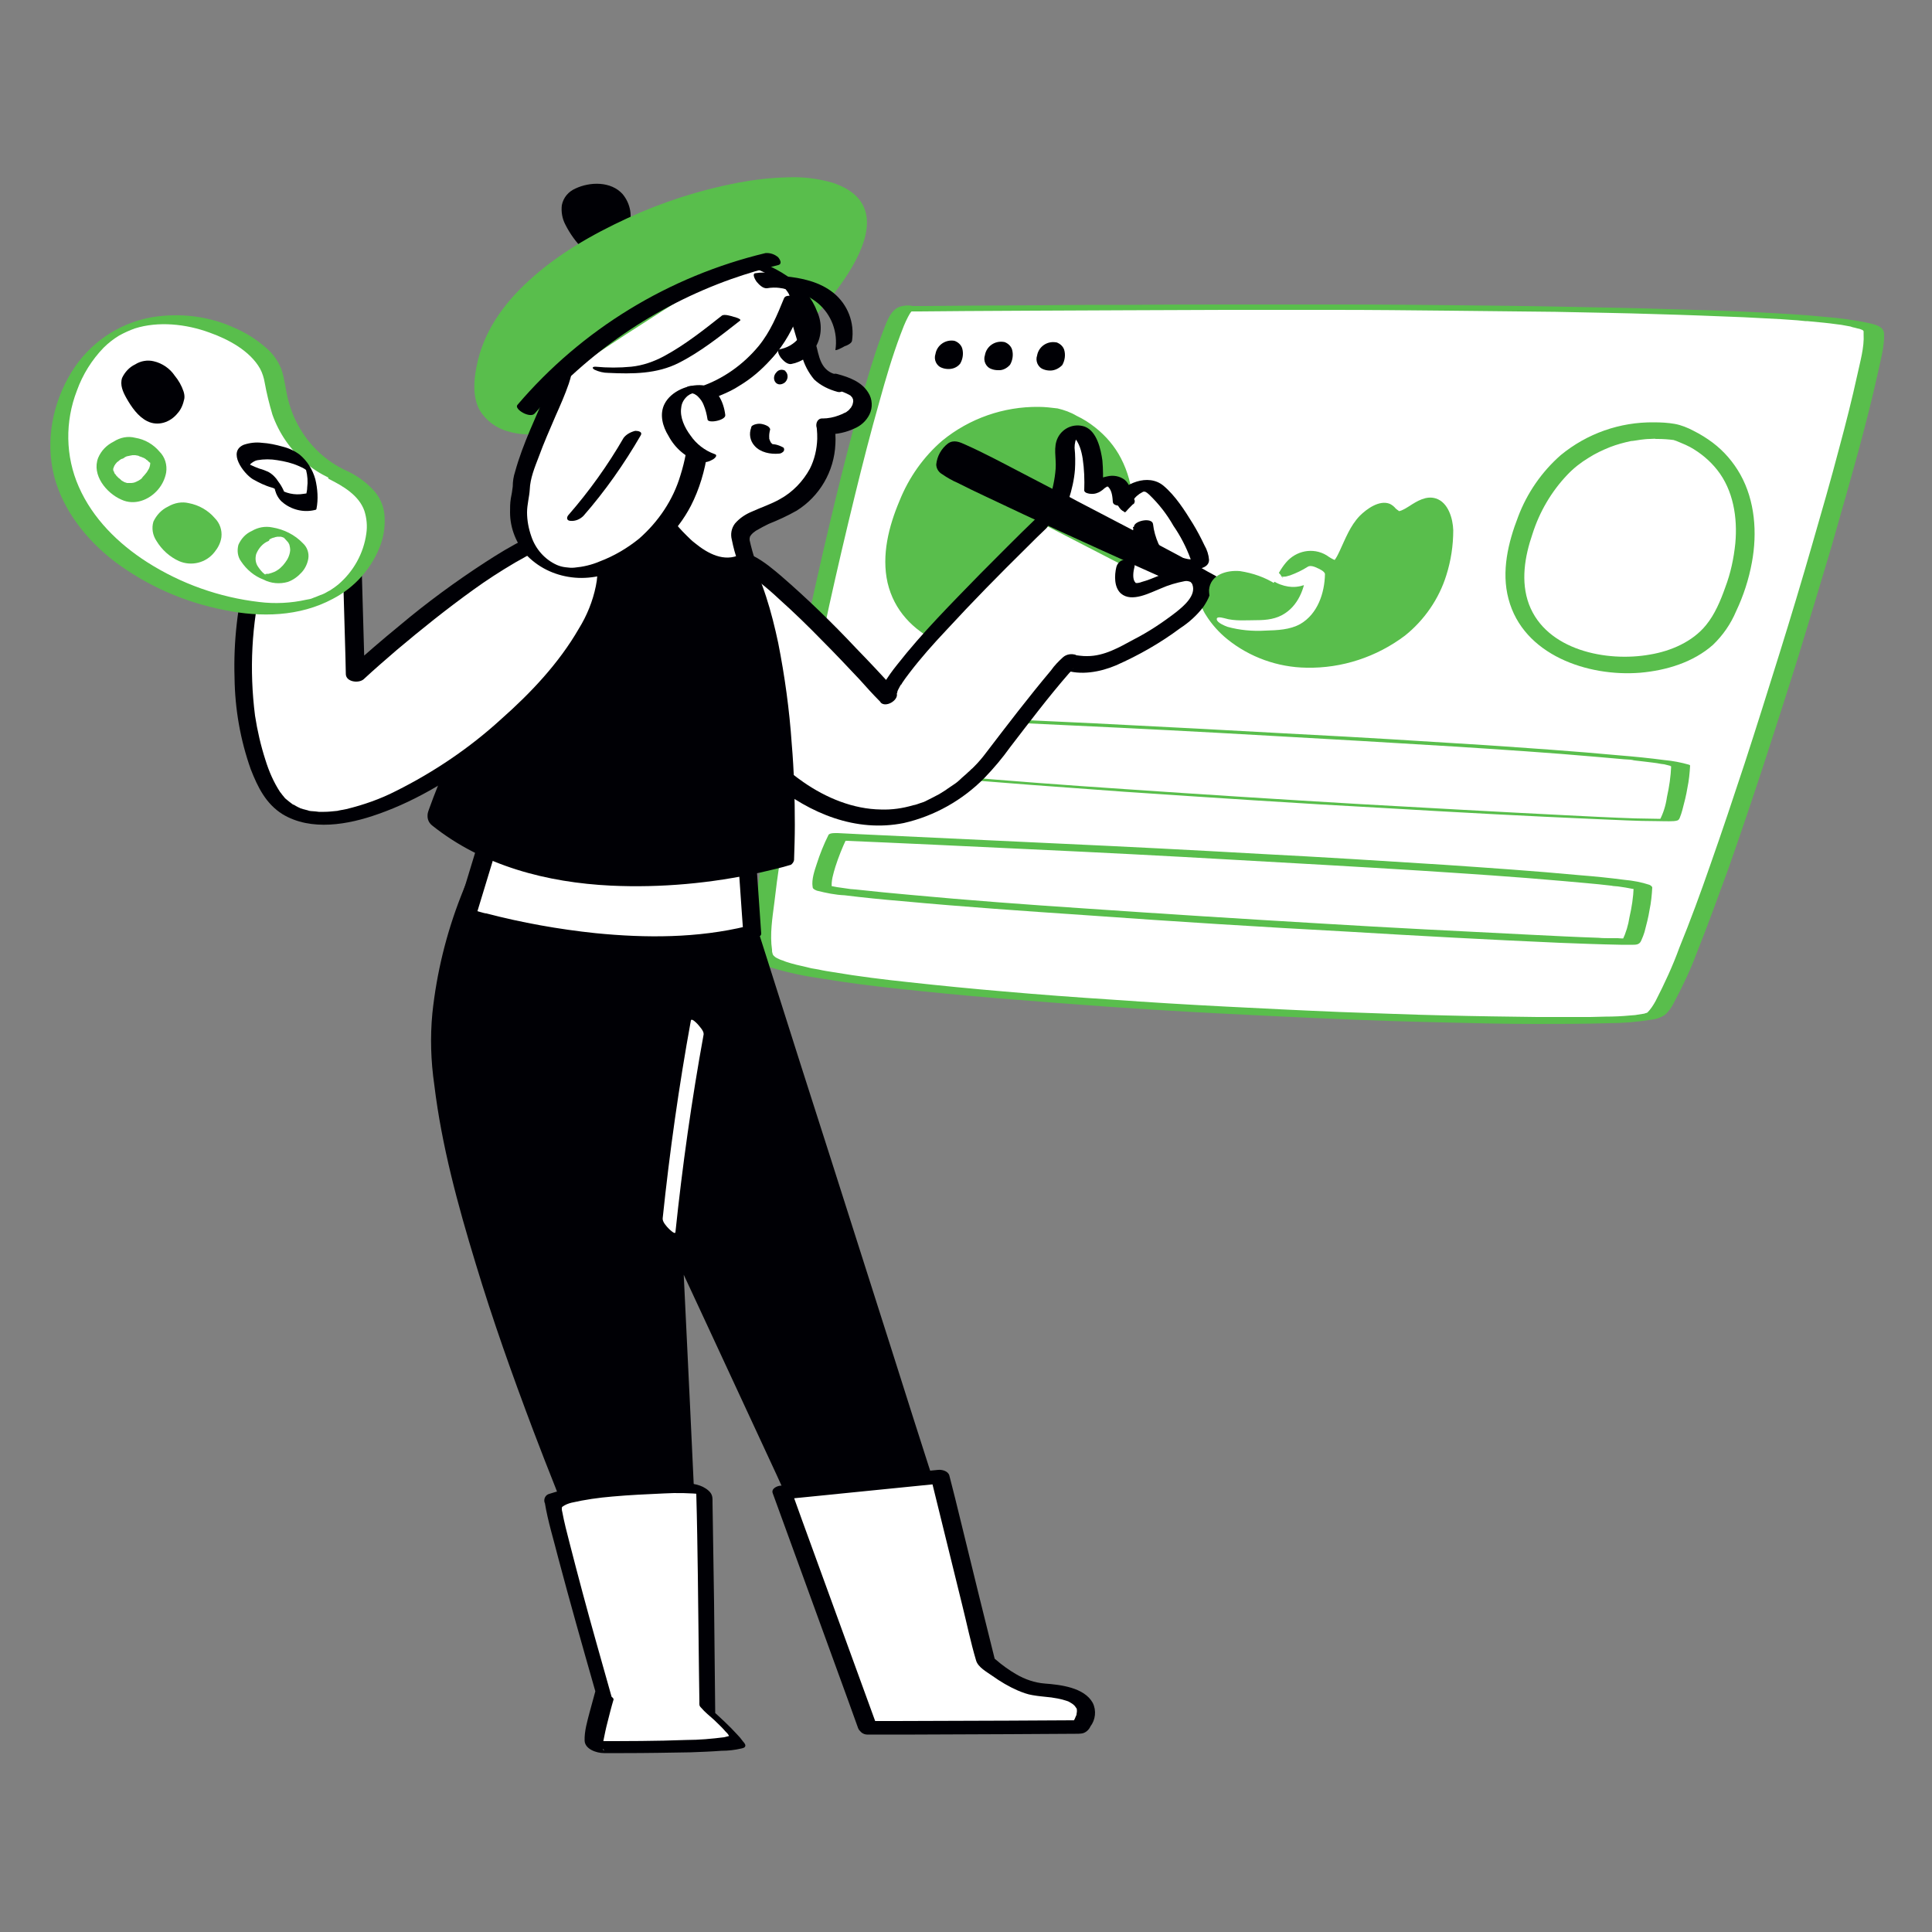 <svg transform="scale(1)" version="1.1" id="piiTZHJMTU" xmlns="http://www.w3.org/2000/svg" xmlns:xlink="http://www.w3.org/1999/xlink" x="0px" y="0px" viewBox="0 0 500 500" xml:space="preserve" class="pbimage_pbimage__wrapper__image__0LEis false"><rect x="0" y="0" width="500" height="500" fill="#808080" stroke="none"/><title>Website Design 1</title><style type="text/css"> .st0{fill:#FFFFFF;} .st1{fill:#59BE4C;} .st2{fill:#000005;}
 .st2{fill:#000005;}
 .st1{fill:#59BE4C;}
 .st0{fill:#FFFFFF;}</style><g id="screen"><path class="st0" d="M234.2,79.8c0,0,247.6-2.8,250.4,5.7s-47.1,171.3-56.5,177s-225.9-4.5-230.6-15S226.6,81.7,234.2,79.8z" fill="#FFFFFF"></path><path class="st1" d="M233.6,80.6h4.3l11.8-0.1l18.1-0.1c7.6,0,15.2-0.1,22.8-0.1c8.8,0,17.6-0.1,26.4-0.1c9.4,0,18.9,0,28.3,0
		c9.7,0,19.4,0.1,29.1,0.2c9.4,0.1,18.8,0.2,28.2,0.3c8.7,0.2,17.4,0.3,26.2,0.6c7.5,0.2,15,0.5,22.5,0.8c3.2,0.2,6.4,0.3,9.6,0.5
		l4.3,0.3l2,0.2c0.3,0,0.4,0,0,0h0.5l1,0.1c2.2,0.2,4.4,0.4,6.5,0.7c0.9,0.1,1.7,0.2,2.6,0.4l1.1,0.2l0.3,0.1l0.3,0.1
		c0.6,0.1,1.1,0.3,1.7,0.4l0.3,0.1c0.4,0.1-0.4-0.2,0,0l0.5,0.2c0.1,0,0.1,0.1,0.2,0.1c0.2,0.1-0.3-0.2-0.1,0
		c0.1,0.1,0.2,0.1,0.2,0.2c-0.1-0.2,0-0.1,0,0.2s0,0.4,0,0.6c0.2,3.4-0.9,7.1-1.6,10.4c-1.4,6.4-3,12.7-4.7,19
		c-2.2,8.4-4.6,16.7-7,25c-2.7,9.4-5.5,18.7-8.4,28c-3,9.6-6,19.2-9.1,28.7c-2.9,8.8-5.8,17.5-8.9,26.3c-2.5,7.2-5.1,14.3-8,21.4
		c-1.7,4.7-3.8,9.2-6.1,13.7c-0.6,1.1-1.3,2.2-2.2,3.1c0.3-0.3,0,0-0.2,0.1c0.2-0.1,0.4-0.2-0.1,0c0.4-0.2,0.3-0.1-0.1,0l-0.3,0.1
		c-0.2,0.1,0.7-0.1,0.1,0s-1.2,0.2-1.9,0.3c-0.4,0-0.6,0,0,0l-0.6,0.1l-1.3,0.1c-2.1,0.2-4.2,0.3-6.4,0.3c-1.3,0-2.6,0.1-4,0.1h-1
		h-0.6h-2.2c-3.3,0-6.6,0-9.9,0c-7.9-0.1-15.7-0.2-23.6-0.4c-9.2-0.2-18.3-0.6-27.5-0.9c-9.8-0.4-19.7-0.9-29.5-1.4
		c-9.8-0.5-19.7-1.1-29.5-1.8c-9.3-0.6-18.7-1.3-27.8-2.1c-8.2-0.7-16.4-1.5-24.6-2.4c-6.6-0.7-13.1-1.5-19.6-2.6
		c-1.3-0.2-2.6-0.4-3.9-0.7l-1.8-0.3c-0.4-0.1,0.1,0,0,0l-0.4-0.1l-0.8-0.2c-1.8-0.4-3.6-0.8-5.4-1.4l-1-0.4
		c0.5,0.2-0.4-0.1-0.6-0.2c-0.4-0.2-0.9-0.4-1.3-0.7c0.4,0.3-0.1-0.1-0.2-0.2c-0.1-0.1-0.2-0.2-0.3-0.4c0.1,0.2-0.1-0.2-0.1-0.4
		c-0.1-0.2-0.1-0.5-0.1-0.8c-0.6-4,0.1-8.3,0.6-12.2c0.8-7.1,1.9-14.1,3.1-21.1c1.5-8.9,3.2-17.8,5-26.6c1.9-9.8,4-19.5,6.1-29.2
		c2.1-9.5,4.3-18.9,6.6-28.3c2-8.2,4.1-16.4,6.4-24.5c1.6-5.8,3.3-11.6,5.4-17.2c0.6-1.6,1.2-3.2,2-4.7c0.3-0.5,0.5-1,0.9-1.4
		c0.1-0.1,0.1-0.2,0.2-0.2c0.2-0.3,0,0,0,0c0.1-0.1,0.1-0.1,0.2-0.1c-0.1,0-0.4,0.2-0.6,0.3c0.7-0.2,1.6-0.6,0.8-1.2
		s-2.6-0.3-3.4-0.1c-2.9,0.8-3.9,4.9-4.9,7.3c-2.1,5.7-3.8,11.5-5.4,17.3c-2.3,8.2-4.4,16.4-6.4,24.6c-2.3,9.5-4.5,19-6.6,28.6
		c-2.2,9.8-4.3,19.6-6.2,29.5c-1.8,9-3.5,18-5,27c-1.2,7-2.3,14-3.1,21.1c-0.4,3.9-1.2,8.2-0.5,12.1c0.4,2.4,2.9,3.1,4.9,3.7
		c4.3,1.3,8.7,2.2,13.1,2.8c6.5,1.1,13.1,1.9,19.6,2.6c8.3,0.9,16.6,1.7,25,2.4c9.6,0.8,19.1,1.5,28.7,2.2c10,0.7,19.9,1.3,29.8,1.8
		s19.9,1,29.8,1.4c9.2,0.4,18.4,0.7,27.6,0.9c8,0.2,15.9,0.4,23.9,0.4c6.2,0,12.5,0,18.7-0.2c3.8,0,7.5-0.3,11.2-0.9
		c1.2-0.1,2.4-0.5,3.5-1.2c1-0.8,1.7-1.9,2.3-3c2.3-4.3,4.4-8.7,6.1-13.3c2.8-7,5.4-14.2,8-21.3c3.1-8.8,6.1-17.7,9-26.5
		c3.1-9.5,6.2-19.1,9.2-28.7c2.9-9.5,5.8-19,8.6-28.5c2.4-8.4,4.8-16.8,7.1-25.2c1.7-6.4,3.4-12.9,4.8-19.3c0.7-3.3,1.8-7,1.7-10.5
		c-0.1-2-2.4-2.4-4-2.8c-3.8-0.8-7.6-1.3-11.4-1.6c-5.9-0.6-11.9-0.9-17.8-1.2c-7.5-0.4-15.1-0.6-22.6-0.8
		c-8.7-0.3-17.4-0.4-26.1-0.6c-9.5-0.2-19-0.3-28.5-0.4c-9.8-0.1-19.6-0.2-29.4-0.2c-9.5,0-19.1,0-28.6,0c-8.9,0-17.8,0-26.7,0.1
		c-7.7,0-15.4,0-23.1,0.1l-18.2,0.1l-11.9,0.1h-4c-0.7,0-2.7,0-3,0.8S233.1,80.6,233.6,80.6z" fill="#59BE4C"></path><path class="st1" d="M267.8,107.2c-9.3,0-28.4,3.4-35.4,29.5c-3.5,13.1,1.4,23.4,13.3,28.4c14.2,5.9,32.6,1.9,38.5-8.3
		c6.8-11.7,8.6-24.6,4.9-34.3c-2.7-7.1-8.3-12.3-16.1-14.9C271.3,107.3,269.6,107.2,267.8,107.2z" fill="#59BE4C"></path><path class="st1" d="M268.8,105.3c-9.1-0.1-17.9,3-24.9,8.7c-4.9,4.2-8.7,9.6-11.1,15.6c-2.8,6.6-4.7,14.1-3.1,21.2
		c3.4,14.5,19.7,19.8,33,18.9c6.8-0.5,13.9-2.7,19.2-7.2c2.7-2.4,4.8-5.3,6.2-8.5c2-4,3.5-8.3,4.4-12.7c1.5-7.5,1.2-15.8-2.4-22.7
		c-1.6-3.1-3.9-5.8-6.7-8c-1.5-1.2-3.1-2.2-4.8-3c-1.5-0.9-3.2-1.5-4.9-1.9C272.1,105.5,270.4,105.3,268.8,105.3
		c-1.3,0-2.5,0.7-3.1,1.8c-0.4,0.7-0.2,1.5,0.5,1.9c0.2,0.1,0.5,0.2,0.7,0.2c1.6-0.1,3.2,0,4.8,0.3c1.4,0.4,2.8,1,4,1.7
		c2.9,1.5,5.4,3.5,7.5,6c4.3,5.3,5.9,12.3,5.5,19.1c-0.3,3.9-1.1,7.7-2.3,11.4c-1.1,3.6-2.8,7.1-5,10.2c-3.2,4.2-8.5,6.5-13.9,7.5
		c-11.6,2.1-27.1-1.2-32.3-13.1c-2.5-5.9-1.6-12.4,0.2-18.3c1.7-5.8,4.7-11.1,8.8-15.6c0.6-0.7,1.7-1.6,2.5-2.3
		c0.5-0.4,0.9-0.8,1.4-1.1l0.3-0.2c0.4-0.2-0.3,0.2,0.1-0.1s0.5-0.3,0.7-0.5c1-0.6,1.9-1.2,2.9-1.7l0.7-0.4c0.3-0.1,0,0-0.1,0
		l0.4-0.2l1.5-0.6c1-0.4,1.9-0.7,2.9-1l0.7-0.2c0.1,0,0.2-0.1,0.3-0.1c0.5-0.1,0.9-0.2,1.4-0.3c1.7-0.3,3.3-0.5,5-0.6h0.6
		c0.1,0-0.4,0,0.1,0h1c1.3,0,2.5-0.7,3.1-1.8c0.4-0.6,0.2-1.5-0.4-1.9C269.2,105.4,269,105.3,268.8,105.3z" fill="#59BE4C"></path><path class="st1" d="M428,109.3c-8.8-0.1-17.3,2.9-24.1,8.5c-4.9,4.3-8.7,9.8-11,15.9c-2.6,6.7-4.4,14.2-2.5,21.3
		c3.8,14.5,20.5,20.2,34.1,19.1c6.8-0.6,13.7-2.7,18.8-7.2c2.6-2.5,4.6-5.4,6-8.7c1.9-4,3.3-8.3,4.1-12.7c1.4-7.6,0.8-15.9-3-22.7
		c-1.8-3.2-4.2-6-7.1-8.2c-1.6-1.2-3.2-2.2-5-3.1c-1.5-0.8-3.2-1.5-4.9-1.8C431.7,109.4,429.9,109.3,428,109.3c-1.1,0-1.9,1-1.9,2.1
		c0,0.1,0,0.2,0,0.2c0.4,1.3,1.6,2.1,2.9,2c1.4,0,2.9,0.1,4.3,0.3c0,0,0.3,0,0,0c-0.4-0.1,0.4,0.2,0.5,0.2l1.2,0.5
		c0.8,0.3,1.6,0.7,2.4,1.1c2.7,1.5,5.1,3.5,7,5.9c4.2,5.3,5.3,12.4,4.7,19c-0.4,3.9-1.2,7.7-2.6,11.4c-1.2,3.4-2.7,7-5,9.8
		c-3.5,4.3-9.1,6.7-14.5,7.6c-11.2,2-26.8-1.1-31.3-13c-2.2-5.9-1.1-12.4,0.9-18.2c1.8-5.7,4.9-11,9-15.3c1.6-1.7,3.5-3.2,5.5-4.4
		c1.7-1.1,3.6-2,5.6-2.8c1.8-0.7,3.7-1.2,5.6-1.6c-0.5,0.1,0.1,0,0.3,0l0.7-0.1l1.3-0.2c0.8-0.1,1.6-0.2,2.4-0.2s1.4-0.1,2.1-0.1
		c1.1,0,2-1,1.9-2.1c0-0.1,0-0.2,0-0.2C430.6,110,429.3,109.2,428,109.3z" fill="#59BE4C"></path><path class="st1" d="M220.3,198.4c2.4,0.7,4.9,1.1,7.4,1.2c4.9,0.6,9.8,1.1,14.7,1.5c16.1,1.5,32.3,2.6,48.5,3.8
		c22.3,1.5,44.7,3,67,4.2c18.5,1.1,37,2.1,55.6,2.9c5.1,0.2,10.1,0.5,15.2,0.5c1.5,0,3,0.1,4.5,0c0.8-0.1,1.2-0.1,1.5-0.8
		c0.3-0.7,0.5-1.4,0.7-2.1c0.5-1.9,1-3.8,1.3-5.7c0.4-1.9,0.6-3.9,0.7-5.8c-0.1-0.1-0.2-0.2-0.3-0.2c-2.1-0.6-4.2-1-6.4-1.2
		c-3.8-0.5-7.7-0.9-11.5-1.2c-11.8-1.1-23.6-1.9-35.4-2.7c-15.8-1-31.6-2-47.5-2.8c-17.7-1-35.3-1.9-53-2.8c-17-0.8-34-1.6-51-2.4
		l-5.9-0.3c-0.5,0-2.3-0.2-2.5,0.4c-1.2,2.4-2.2,4.9-3,7.4c-0.6,1.8-1.3,3.9-1,5.8c0.2,0.9,5.1,0.5,5,0.1c-0.4-1.9,0.4-4,1-5.8
		c0.8-2.5,1.8-5,3-7.4l-2.5,0.4c16.7,0.7,33.3,1.5,50,2.3c17.3,0.8,34.7,1.7,52,2.7c16,0.9,31.9,1.8,47.9,2.8
		c12.4,0.8,24.8,1.6,37.2,2.7c2.3,0.2,4.5,0.4,6.8,0.6l1.6,0.1l0.7,0.1h-0.1l0.5,0.1l2.6,0.3c1.4,0.2,2.9,0.3,4.3,0.6l0.8,0.1l0,0
		l0.4,0.1l1.2,0.3h-0.1l0.2,0.1c0,0,0.4,0.1,0.4,0.1l-0.3-0.2c-0.1,2.7-0.5,5.4-1.1,8.1c-0.3,2.1-0.9,4.1-1.9,6l1.2-0.4
		c-0.6,0,0.6,0,0.1,0h-2c-1.9,0-3.7-0.1-5.6-0.1c-5.9-0.2-11.8-0.5-17.7-0.8c-17.9-0.9-35.7-1.9-53.5-2.9
		c-20.4-1.2-40.8-2.5-61.2-3.9c-14.9-1-29.7-2.1-44.6-3.4c-2.6-0.2-5.2-0.5-7.8-0.7l-1.7-0.2l-0.7-0.1h-0.4h-0.2l-2.9-0.3
		c-1.6-0.2-3.1-0.4-4.7-0.6l-0.9-0.1c-0.2,0-1.2-0.2-0.5-0.1c-0.4-0.1-0.8-0.1-1.3-0.2c-0.2,0-0.8-0.2-0.1,0l-0.4-0.1
		c-1.1-0.3-2.3-0.4-3.4-0.3C220.9,197.9,219.3,198.1,220.3,198.4z" fill="#59BE4C"></path><path class="st1" d="M211.4,230.5c2.4,0.6,4.8,1.1,7.2,1.2c4.9,0.6,9.8,1.1,14.7,1.5c16.1,1.5,32.2,2.6,48.4,3.7
		c22.3,1.6,44.7,3,67,4.2c18.3,1.1,36.7,2.1,55,2.9c5.2,0.2,10.4,0.4,15.7,0.5c1.1,0,2.2,0,3.3,0s1.7-0.2,2.1-1.2
		c0.3-0.7,0.6-1.4,0.8-2.1c0.5-1.9,1-3.8,1.3-5.7c0.4-1.9,0.6-3.9,0.7-5.8c0-0.3-0.5-0.6-0.7-0.7c-2.1-0.7-4.3-1.1-6.5-1.3
		c-3.8-0.5-7.7-0.9-11.6-1.2c-11.7-1.1-23.5-1.9-35.2-2.7c-15.7-1-31.5-2-47.2-2.8c-17.6-1-35.1-1.9-52.7-2.7c-17-0.8-34-1.6-51-2.4
		l-5.9-0.3c-0.5,0-2.1-0.1-2.4,0.5c-1.2,2.4-2.2,4.9-3,7.4c-0.6,1.8-1.4,4.1-1.1,6c0.3,1.5,5.2,1.3,5,0.4c-0.3-1.8,0.4-3.9,0.9-5.6
		c0.8-2.5,1.8-5,2.9-7.3l-2.4,0.5c16.7,0.7,33.5,1.5,50.2,2.3c17.4,0.8,34.8,1.7,52.2,2.7c16.1,0.9,32.2,1.8,48.2,2.8
		c12.4,0.8,24.7,1.6,37.1,2.7c4.2,0.4,8.4,0.7,12.5,1.2c0.4,0,0.6,0.1,0,0l0.6,0.1l1.2,0.1l2,0.3c0.5,0.1,1.1,0.2,1.6,0.3l0.7,0.1
		c0.8,0.1-0.4-0.1,0.1,0c0.3,0.1,1.3,0.4,0.4,0.1l-0.7-0.7c-0.1,2.7-0.5,5.3-1.1,7.9c-0.3,2-0.9,4-1.8,5.9l1.8-0.5c-1,0.1-2,0.1-3,0
		h-1.2h-0.8c-1,0-2,0-3-0.1c-5.9-0.2-11.8-0.5-17.8-0.8c-18-0.9-36.1-1.8-54.1-2.9c-20.4-1.2-40.8-2.5-61.2-3.9
		c-15-1-29.9-2.1-44.9-3.5c-4.7-0.4-9.5-0.9-14.2-1.4l-1.2-0.1h0.2h-0.3l-0.7-0.1c-0.7-0.1-1.4-0.2-2.1-0.3c-1-0.1-2-0.4-3.1-0.5
		c0.8,0.1,0.1,0-0.3-0.1c-0.9-0.3-2.6-0.5-3.4,0.1S210.9,230.3,211.4,230.5z" fill="#59BE4C"></path><path class="st2" d="M246.9,88.6c-2-0.3-3.9,1-4.3,3.1c-1,3.7,4.4,4.2,5.5,2.1S249.1,89.3,246.9,88.6z" fill="#000005"></path><path class="st2" d="M245.5,95.5c-0.6,0-1.2-0.1-1.7-0.3c-1.5-0.5-2.2-2.2-1.7-3.6c0.4-2.3,2.6-3.8,4.9-3.4l0,0
		c0.9,0.3,1.7,1,2,1.9c0.4,1.3,0.2,2.8-0.5,4C247.8,95,246.7,95.5,245.5,95.5z M246.3,89.1c-1.6,0-3,1.1-3.3,2.7
		c-0.4,0.9,0.1,2,1,2.4c0,0,0.1,0,0.1,0c1.3,0.5,3,0.2,3.5-0.7c0.6-0.9,0.8-2.1,0.5-3.2c-0.2-0.6-0.8-1.1-1.4-1.3L246.3,89.1z" fill="#000005"></path><path class="st2" d="M259.6,88.9c-2-0.3-3.9,1.1-4.3,3.1c-1,3.7,4.3,4.2,5.5,2.1S261.8,89.7,259.6,88.9z" fill="#000005"></path><path class="st2" d="M258.3,95.8c-0.6,0-1.2-0.1-1.7-0.3c-1.5-0.5-2.2-2.2-1.7-3.6c0.4-2.3,2.6-3.8,4.9-3.4h0.1
		c0.9,0.3,1.7,1,2,1.9c0.4,1.3,0.2,2.8-0.5,4C260.6,95.3,259.5,95.9,258.3,95.8z M259.1,89.4c-1.6,0-3,1.1-3.3,2.7
		c-0.4,1,0.1,2,1,2.4c0,0,0.1,0,0.1,0c1.3,0.5,3,0.2,3.5-0.7c0.6-0.9,0.8-2.1,0.5-3.2c-0.2-0.6-0.8-1.1-1.4-1.3
		C259.4,89.4,259.2,89.4,259.1,89.4z" fill="#000005"></path><path class="st2" d="M273.1,89c-2-0.3-3.9,1-4.3,3c-1,3.7,4.4,4.2,5.5,2.1S275.3,89.7,273.1,89z" fill="#000005"></path><path class="st2" d="M271.8,95.9c-0.6,0-1.2-0.1-1.7-0.3c-1.5-0.5-2.2-2.2-1.7-3.6c0.4-2.3,2.6-3.8,4.9-3.4h0.1
		c0.9,0.3,1.7,1,2,1.9c0.4,1.3,0.2,2.8-0.5,4C274,95.4,272.9,95.9,271.8,95.9z M272.5,89.4c-1.6,0-3,1.1-3.3,2.7
		c-0.4,0.9,0.1,2,1,2.4c0,0,0.1,0,0.1,0c1.3,0.5,3,0.2,3.5-0.7c0.6-0.9,0.8-2.1,0.5-3.2c-0.2-0.6-0.7-1.1-1.4-1.3
		C272.9,89.4,272.7,89.4,272.5,89.4z" fill="#000005"></path><path class="st1" d="M313.2,153.3c0,0,11.9,11.6,16.3,3.6s5.8-16.9,13-11.9s6.4-6.8,12.5-12.1s2,5.3,13-2.4c3.2-2.2,6,2.6,6.3,6.5
		s-0.3,26.2-23.5,32.9S312.9,159.4,313.2,153.3z" fill="#59BE4C"></path><path class="st1" d="M311,154.4c3.1,3,7.2,6,11.5,6.6c3.5,0.5,6.9-1,8.9-3.8c2.3-3.5,3.3-7.7,5.6-11.1c0.3-0.4,0.7-0.8,1-1.2
		c0.2-0.2-0.3,0,0.1-0.1c-0.2,0-0.3,0.1-0.5,0.2c-0.1,0-0.2,0-0.2,0c0,0,0.6,0.1,0.5,0.1c1.7,0.4,2.9,1.9,4.6,2.3
		c3.2,0.9,6.5-0.9,8.1-3.7s2.4-5.9,4.3-8.5c0.5-0.7,1-1.3,1.6-1.8c0.2-0.2,0.4-0.3,0.5-0.4s0.9-0.5,0.4-0.3c0.4-0.1-0.2,0.1-0.2,0.1
		c0.4-0.1-0.3,0.1-0.3,0.1c-0.2,0-0.5,0-0.7,0c-0.2,0,0.2,0.2-0.1,0c0.1,0.1,0.2,0.2,0.3,0.3c1,1.2,2.6,1.9,4.2,1.8
		c1.7-0.2,3.3-0.7,4.9-1.5c0.9-0.5,1.8-1,2.7-1.6c0.2-0.1,0.5-0.3,0.7-0.4c0.7-0.6,0.2-0.1,0-0.1c-1.3,0.1-0.5,0.2-0.1,0.5
		c1.6,1.1,2.4,3.4,2.7,5.2c0.1,0.4,0.1,0.7,0.1,1.1c0,0.2,0-0.3,0,0.1s0,0.6,0,0.8c0,1.7-0.1,3.4-0.4,5.1
		c-0.7,5.2-2.7,10.1-5.7,14.4c-4.2,5.7-10.4,9.6-17.4,10.9c-7.5,1.7-15.4,0.5-22.1-3.4c-4.2-2.5-8.7-6.3-10.4-11.1
		c-0.2-0.6-0.4-1.3-0.4-2c0-1.8-4.7-0.5-4.8,1c0.1,1.9,0.7,3.7,1.7,5.2c1.5,2.4,3.4,4.5,5.5,6.2c5.8,4.7,13.1,7.3,20.5,7.4
		c9.2,0.2,18.2-2.8,25.5-8.3c5-4,8.8-9.5,10.7-15.6c1.2-3.8,1.8-7.7,1.8-11.7c-0.1-3-1.3-7.2-4.5-8.2c-2.5-0.8-4.9,0.7-6.9,2
		c-0.6,0.4-1.3,0.8-2,1.1l-0.3,0.1c-0.1,0-0.2,0.1-0.4,0.1c0.6-0.1-0.2,0.1,0.4,0c-0.2,0-0.5-0.1-0.2,0c-0.1,0-0.5-0.2-0.2-0.1
		c-0.3-0.2-0.6-0.4-0.8-0.6c-0.4-0.5-0.9-0.9-1.5-1.2c-2.7-1.1-6,1.3-7.8,3.1c-2.5,2.6-3.7,5.9-5.2,9.1c-0.3,0.6-0.6,1.3-1,1.9
		c-0.2,0.3-0.4,0.6-0.6,0.8c-0.1,0.1-0.1,0.1-0.2,0.2c0.4-0.1,0.8-0.3,1.1-0.4s0.1,0,0,0c0.1,0.1-0.4-0.1-0.4-0.1
		c-0.8-0.3-1.6-0.8-2.3-1.3c-3.5-2.1-7.9-1.2-10.5,1.9c-2.7,3.2-3.9,7.5-5.9,11.2c-0.3,0.7-0.7,1.3-1.3,1.8
		c-0.3,0.3,0.3-0.4-0.2,0.1c0.1-0.1,0.4-0.1,0,0c0.1,0,0.4-0.1,0.5-0.2c-0.5,0.2,0.3,0-0.2,0c-0.2,0-0.4,0-0.6,0
		c-0.2,0-0.5-0.1-0.7-0.1c-0.8-0.2-1.5-0.4-2.2-0.8c-2.3-1.1-4.5-2.6-6.4-4.3c-0.4-0.3-0.7-0.6-1-0.9
		C314.2,151.1,309.8,153.2,311,154.4z" fill="#59BE4C"></path></g><g id="character"><path class="st2" d="M153.2,63.5c0,0-11.5-11.5-0.8-14S163.8,63.5,153.2,63.5z"></path><path class="st2" d="M155.2,62.5c-0.4-0.4-0.8-0.8-1.2-1.3s-0.8-0.9-1.1-1.4l-0.3-0.4c0.3,0.4,0,0-0.1-0.1c-0.2-0.3-0.4-0.6-0.6-1
		c-0.4-0.6-0.7-1.3-1-1.9c-0.1-0.3-0.3-0.6-0.4-0.9c-0.1-0.2-0.1-0.3-0.1-0.5c0.2,0.5,0-0.1,0-0.2c-0.1-0.3-0.1-0.7-0.1-1
		c0-0.1,0-0.3,0-0.4c0-0.5-0.1,0.3,0-0.2c0.1-0.3,0.2-0.6,0.3-0.8s-0.3,0.4-0.1,0.1l0.1-0.2c0-0.1,0.3-0.4,0.3-0.4s-0.4,0.3-0.1,0.1
		l0.2-0.2c0.1-0.1,0.6-0.4,0.3-0.2s0.3-0.2,0.4-0.2l0.3-0.1c0.2-0.1,0.4-0.3,0,0c0.4-0.2,0.9-0.3,1.3-0.4l0.4-0.1
		c0.3-0.1-0.5,0-0.2,0s0.5-0.1,0.7-0.1h0.3c0.3,0-0.2,0.1-0.3,0c0.1,0.1,0.4,0,0.5,0l0.5,0.1c0.3,0-0.5-0.2-0.3,0l0.3,0.1
		c0.2,0.1,0.3,0.1,0.5,0.2c0,0-0.5-0.3-0.2-0.1l0.2,0.1l0.4,0.2l0.2,0.1c0.3,0.2-0.1-0.1-0.1-0.1s0.6,0.6,0.7,0.6l0.3,0.3
		c0.3,0.4-0.2-0.3,0.1,0.1c0.3,0.5,0.6,1.1,0.8,1.7c0.1,0.2-0.1-0.4,0,0.1c0,0.2,0.1,0.3,0.1,0.5c0.1,0.3,0.1,0.7,0.1,1
		c0,0.3,0,0.6,0,0.9c0,0.1,0,0.2,0,0.3c0,0.2,0.1-0.3,0-0.1s-0.1,0.4-0.1,0.5c-0.1,0.4-0.2,0.7-0.3,1c-0.1,0.2-0.1,0.3-0.2,0.5
		l-0.1,0.2c-0.1,0.3,0.2-0.2,0-0.1s-0.4,0.6-0.6,0.9s-0.2,0.3-0.4,0.4s0.4-0.3,0.1-0.1c-0.1,0.1-0.1,0.1-0.2,0.2L156,61l-0.2,0.2
		c-0.3,0.2,0.4-0.2,0.1-0.1l-0.5,0.3c-0.1,0-0.8,0.3-0.3,0.2s-0.3,0.1-0.4,0.1s-0.9,0.2-0.4,0.1s-0.3,0-0.4,0H153
		c-1,0-2.4,0.7-2.4,1.9s1.6,1.5,2.6,1.5c4,0,7.9-2.1,9.4-6c1.2-3.1,0.6-6.5-1.5-9c-3-3.3-8.4-3.2-12.2-1.4c-1.8,0.8-3.1,2.3-3.5,4.3
		c-0.2,1.7,0.1,3.5,0.9,5c1.2,2.4,2.8,4.6,4.7,6.5c1,0.8,2.3,0.9,3.4,0.4C155.4,64.4,156.1,63.4,155.2,62.5z"></path><path class="st1" d="M144.8,109.8c0,0-26.4,8.8-17.6-18.5s63.3-47.5,86.1-43.1s-2.6,35.2-23.7,50.1s-41.3,12.3-41.3,12.3"></path><path class="st1" d="M143,108.4c-0.9,0.3-1.9,0.5-2.8,0.7l-0.7,0.1c0.5-0.1-0.3,0-0.4,0.1c-0.5,0.1-1.1,0.2-1.6,0.2s-1,0.1-1.6,0.1
		h-0.9h-0.4c0.6,0,0,0-0.1,0c-0.6,0-1.1-0.1-1.7-0.2s0.3,0.1-0.3-0.1l-1-0.3c-0.5-0.1,0.6,0.2,0.1,0l-0.4-0.2
		c-0.1,0-0.2-0.1-0.3-0.1c-0.5-0.2,0.5,0.3,0.1,0c-0.2-0.2-0.5-0.3-0.7-0.4c0.6,0.4-0.2-0.2-0.4-0.3s0.4,0.4,0,0l-0.3-0.3
		c-0.1-0.1-0.6-0.8-0.4-0.5c-0.4-0.6-0.7-1.1-0.9-1.8c-0.5-1.5-0.7-3.1-0.6-4.7c0.3-8.4,4.6-16.3,10.3-22.3
		c6.4-6.8,14.3-12,22.5-16.3c8.6-4.5,17.8-7.9,27.2-10.3c7.6-1.9,15.9-3.4,23.4-2.7c0.7,0.1,1.5,0.2,2.2,0.3h0.2l0.8,0.2
		c0.5,0.1,1,0.3,1.5,0.4c-0.5-0.2,0.3,0.1,0.3,0.1l0.6,0.3c-0.5-0.2,0.1,0.1,0.2,0.1l0.6,0.3c-0.4-0.3,0.4,0.3,0.5,0.4
		c0.5,0.4-0.3-0.3,0.2,0.2c0.2,0.2,0.3,0.4,0.5,0.6c0.7,1,1.1,2.2,1.2,3.4c0.1,1.6-0.1,3.3-0.6,4.9c-1.4,4.2-3.4,8-6.1,11.5
		c-3.1,4.3-6.6,8.4-10.4,12.1c-8.5,8.5-18.3,16.3-29.6,20.8c-5,2-10.2,3.3-15.5,4c-1.9,0.2-3.7,0.4-5.6,0.4c-0.7,0-1.5,0-2.2,0
		c-0.5,0,0.3,0,0,0h-0.4h-0.9c-0.4,0-0.8,0-1.3-0.1c-0.8-0.1-1.9,0.2-1.5,1.2s2,1.6,3,1.7c6.6,0.9,13.8-0.3,20.1-2
		c12.6-3.3,23.6-10.5,33.2-19.2c8.6-7.8,36.3-35.8,13.4-43.4c-3.8-1.1-7.8-1.6-11.8-1.4c-4.3,0.1-8.5,0.6-12.8,1.4
		c-9.9,1.9-19.5,5-28.6,9.2c-9.1,4.2-18,9.3-25.4,16.1c-6.7,6.1-11.9,13.4-13.6,22.4c-0.7,3.6-1,7.7,0.8,11.1
		c1.7,2.8,4.4,4.8,7.6,5.6c4.4,1.3,9.4,0.7,13.7-0.5l0.8-0.2c1.1-0.4,0.4-1.4-0.2-1.9C145.4,108.6,144.2,108.2,143,108.4L143,108.4z
		"></path><path class="st2" d="M135.3,210.4c0,0-16.4,14.4-21,51.8S149.1,392,149.1,392l28.2-4.6l-3.3-69.5l33.4,72.1l32.1-5.9l-55.1-172.4
		L135.3,210.4z"></path><path class="st2" d="M133.5,209c-1.8,1.7-3.4,3.6-4.9,5.6c-3.8,5.4-7,11.2-9.3,17.3c-3.8,9.7-6.3,19.9-7.4,30.3
		c-0.6,6.2-0.4,12.4,0.5,18.6c1.9,15.7,6.1,31.1,10.7,46.2c4.4,14.6,9.5,28.9,14.9,43.2c1.9,5,3.8,9.9,5.8,14.9
		c0.9,2.4,1.9,4.8,2.9,7.1c0.1,0.1,0.1,0.2,0.1,0.3c0.6,1.1,1.9,1.7,3.1,1.5l24.7-4l3.5-0.6c0.9,0,1.6-0.8,1.6-1.7l-1.1-23.5
		l-1.8-37.4l-0.4-8.6l-4.8,0.2l11.3,24.3l18,38.8l4.1,9c0.6,1.1,1.9,1.7,3.1,1.5l28.2-5.2l4-0.7c1.1-0.2,1.9-1,1.5-2.2l-1.5-4.6
		l-4-12.5l-5.9-18.6l-7.2-22.6l-7.9-24.8l-8-25l-7.4-23.3l-6.3-19.8l-4.5-14.2c-0.7-2.2-1.3-4.5-2.1-6.7c0-0.1-0.1-0.2-0.1-0.3
		c-0.5-0.9-1.5-1.5-2.5-1.5l-16.6-0.4l-26.5-0.7l-6.1-0.2c-1,0-2.4,0.5-2.2,1.7s1.6,2,2.7,2l16.6,0.4l26.5,0.7l6.1,0.2l-2.5-1.5
		l1.5,4.6l4,12.5l6,18.6l7.2,22.6l7.9,24.8l8,25l7.4,23.3l6.3,19.8l4.4,14.1c0.7,2.2,1.3,4.6,2.1,6.7l0.1,0.3l1.5-2.2l-28.2,5.2
		l-4,0.7l3.1,1.5l-11.3-24.4l-18-38.8l-4.1-9c-0.8-1.7-4.9-2.4-4.8,0.2l1.1,23.5l1.8,37.4l0.4,8.6l1.6-1.7l-24.7,4l-3.5,0.6l3.1,1.5
		c-2.5-5.9-4.8-11.8-7.1-17.8c-5.2-13.6-10.2-27.3-14.6-41.1c-4.8-15-9.1-30.3-11.6-45.9c-1.2-6.5-1.7-13-1.6-19.6
		c0.2-4,0.7-8,1.4-11.9c0.9-5.2,2.2-10.3,3.8-15.3c2.2-7.1,5.3-13.8,9.2-20.1c1.2-1.9,2.6-3.7,4-5.5c0.5-0.6,0.9-1.1,1.4-1.6
		c0.2-0.2,0.4-0.4,0.5-0.6c0.3-0.3-0.4,0.4,0.1-0.1l0.3-0.3C139.3,210,135.2,207.5,133.5,209z"></path><path class="st0" d="M224.6,447.1l54.8-0.2c0,0,7.8-8.4-10.1-9.5c-6.3-0.4-14.2-7.5-14.2-7.5l-11.8-47.8l-40.9,4.1L224.6,447.1z"></path><path class="st2" d="M224.4,448.9l12.4,0l24.5-0.1l17-0.1c0.6,0,1.2,0,1.8-0.1c0.9-0.2,1.7-0.9,2.1-1.8c1.3-1.7,1.6-4.1,0.6-6.1
		c-2.2-4-8.4-4.7-12.4-5c-2.6-0.2-5.2-1.1-7.4-2.4c-1.9-1.1-3.7-2.4-5.3-3.8c-0.3-0.2-0.6-0.5-0.8-0.7l0.6,0.8l-4-16.1l-6.3-25.7
		l-1.5-5.9c-0.3-1.2-1.9-1.6-2.9-1.5l-35.9,3.6l-5,0.5c-0.9,0.1-2.4,0.8-1.9,2l7.5,20.6l11.9,32.7l2.7,7.5c0.8,2.1,5.7,1.9,4.9-0.5
		l-7.5-20.6l-11.9-32.7l-2.7-7.5l-1.9,2l35.9-3.6l5-0.5l-3-1.5l8.1,32.9c1.2,4.8,2.2,9.7,3.6,14.4c0.5,1.8,2.8,3,4.2,4
		c2.1,1.5,4.3,2.8,6.6,3.8c1.2,0.5,2.5,1,3.8,1.2c1.6,0.3,3.3,0.4,4.9,0.6c1.3,0.2,2.5,0.4,3.7,0.8c0.3,0.1,0.7,0.2,1,0.4l0.5,0.3
		l0.3,0.2c-0.2-0.1-0.2-0.1,0,0s0.8,0.8,0.5,0.4c0.1,0.2,0.6,0.9,0.4,0.5c0.1,0.2,0.2,0.4,0.2,0.7c0,0.1,0,0.5,0,0
		c0,0.1,0,0.3,0,0.4c0,0.2-0.1,0.4-0.1,0.7c-0.1,0.6,0.1-0.1-0.1,0.3c-0.2,0.4-0.3,0.8-0.5,1.1l-0.3,0.5c-0.1,0.1-0.3,0.4,0.1-0.2
		c-0.1,0-0.1,0.1-0.1,0.2c-0.1,0.1-0.2,0.2-0.3,0.3l2.2-0.7l-18.5,0.1l-29.4,0.1h-6.8c-1,0-2.5,0.2-2.6,1.5S223.5,448.9,224.4,448.9
		z"></path><path class="st0" d="M156.3,438.9c0,0-3.8,13.4-2.5,13.4s37.9,0.2,36.9-1.7s-7.7-8.1-7.7-8.1s-0.6-54.7-0.9-56.6s-39-0.3-39,3.1
		S156.3,438.9,156.3,438.9z"></path><path class="st2" d="M154.1,437.6c-0.5,1.8-1,3.7-1.5,5.5c-0.6,2.3-1.4,5-1.3,7.4c0.1,2.2,3.1,3.2,5,3.2c1.7,0,3.4,0,5.2,0
		c5.7,0,11.5-0.1,17.2-0.2c2.7-0.1,5.4-0.2,8-0.4c1.8,0,3.5-0.2,5.2-0.6c0.4-0.1,1-0.2,1-0.8c0-0.3-0.4-0.8-0.6-1
		c-0.5-0.7-1-1.3-1.6-1.9c-2-2.2-4.2-4.2-6.4-6.2l0.8,1c-0.1-9.6-0.2-19.2-0.3-28.8c-0.1-6.5-0.2-13-0.3-19.5c0-2.1-0.1-4.2-0.1-6.3
		c0-1.3,0.1-2.2-1-3.2c-1.8-1.6-4.1-1.9-6.4-2c-2.7-0.2-5.5-0.1-8.2-0.1c-6.8,0.1-13.5,0.6-20.2,1.5c-2.2,0.2-4.3,0.7-6.4,1.4
		c-0.9,0.2-1.5,1.1-1.3,2.1c0,0.1,0,0.2,0.1,0.2c0.8,4.9,2.3,9.6,3.5,14.4c3,11.3,6.2,22.6,9.4,33.8l0.2,0.7c0.3,0.9,1.6,1.6,2.4,2
		c0.2,0.1,2.2,0.9,2,0.1c-1.4-5-2.8-10-4.2-14.9c-2.4-8.5-4.7-17.1-6.9-25.7c-0.7-2.7-1.4-5.4-1.9-8.1c-0.1-0.3-0.1-0.6-0.1-0.9
		c0-0.2,0-0.1,0-0.1c0-0.1,0.1-0.2,0.2-0.3c0.7-0.5,1.5-0.8,2.3-1c3.5-0.8,7-1.3,10.6-1.6c4.4-0.4,8.9-0.6,13.3-0.8
		c3.4-0.2,6.7-0.1,10.1,0.2l0.7,0.1c-0.5-0.1,0.2,0.1,0.3,0.1s0,0-0.2-0.1c-0.5-0.3-1.1-0.6-1.6-1c0.2,0.1-1.1-0.9-1-1
		c0,0,0,0.1,0,0.1c-0.2,0.3,0.1,1.4,0.1,1.8c0.2,7,0.3,14,0.4,21c0.1,8.5,0.2,17,0.3,25.5c0,2.4,0.1,4.8,0.1,7.2
		c0,0.7-0.1,1,0.4,1.5c1.1,1.3,2.2,2.1,3.4,3.2c0.9,0.9,1.8,1.7,2.6,2.6c0.3,0.4,0.7,0.7,1,1.1c0.1,0.1,0.3,0.6,0.5,0.7
		c-0.2-0.1-0.1-0.3-0.1-0.3s0.2,0,0,0c-0.1,0-0.1,0-0.2,0.1c-0.4,0.1-0.8,0.2-1.2,0.3c-3.2,0.4-6.5,0.7-9.7,0.7
		c-7.9,0.3-15.7,0.3-23.6,0.3h-1.2c-0.7,0-0.8-0.2,0.3,0.2l1.7,0.9c2.5,1.8,1,1.5,1.1,0.8c0-0.2,0-0.4,0-0.6c0-0.5,0.1-1.1,0.2-1.6
		c0.3-1.5,0.6-3,1-4.5c0.5-2,1-4,1.6-6C158.8,438.9,154.3,436.9,154.1,437.6z"></path><path class="st0" d="M174.8,318.9c1.8-17.2,4.2-34.2,7.3-51.2c0.1-0.9-1.1-2.1-1.6-2.7c-0.2-0.2-1.5-1.6-1.7-0.9
		c-3.1,17-5.5,34-7.3,51.2c-0.1,0.9,1,2.1,1.6,2.7C173.2,318.1,174.7,319.6,174.8,318.9z"></path><path class="st0" d="M120.7,236.2c0,0,40.4,12.9,73.9,4.9l-2.3-33l-61.6-4.4L120.7,236.2z"></path><path class="st2" d="M120.3,237.4c5.4,1.7,10.8,3,16.3,4.1c11.9,2.5,24.1,3.8,36.3,3.7c7.8,0,15.5-0.9,23.1-2.7
		c0.5-0.1,1-0.3,1-0.9l-2-28.9l-0.3-4.1c-0.1-1.2-2.4-1.8-3.2-1.9l-20.9-1.5l-33.1-2.4l-7.6-0.6c-0.5,0-1.3,0-1.5,0.6l-8.7,28.6
		l-1.2,4c-0.5,1.6,4.2,3.2,4.7,1.6l8.7-28.6l1.2-4l-1.5,0.6l20.9,1.5l33.1,2.4l7.6,0.6l-3.2-1.9l2,28.9l0.3,4.1l1-0.9
		c-12.8,3.1-26.1,3.1-39.2,1.8c-9.5-1-19-2.7-28.2-5.1c-0.6-0.2,0.5,0.1-0.1,0l-0.5-0.1l-1.1-0.3l-1.7-0.5c-0.5-0.1-0.9-0.3-1.4-0.4
		c-0.7-0.2-2.4-0.6-2.8,0.4S119.7,237.2,120.3,237.4z"></path><path class="st0" d="M290.9,129.4c0,0,3.3-4.8,7.3-3.3s14.9,19.3,12.4,20s-9.9-1.1-11.8-2.9s-2.7-7.1-2.7-7.1l-1,4.2l-20.8-10.9
		c0,0,2.4-6.9,1.6-12.2c-0.7-4.6,3.8-9.4,6.5-1.1c0.7,2.2,1,4.6,1,6.9v3.5C283.3,126.5,290.3,120.4,290.9,129.4z"></path><path class="st2" d="M293.1,129.7c0.6-1,1.5-1.8,2.5-2.3c0.1-0.1,0.6-0.2,0.3-0.2c0.2,0,0.9,0.2,0.4,0c0.4,0.2,0.8,0.5,1.1,0.8
		c2.5,2.4,4.6,5.1,6.3,8.1c1.8,2.6,3.3,5.5,4.4,8.5c0.1,0.4,0.2,0.8,0.2,1.2c0,0.3,0,0,0,0c0,0.1,0,0.1,0,0.2
		c-0.3,0.2,0.6-0.7,0.4-0.5c1.4-0.5,1.8-0.7,1.2-0.6c0.3,0,0.3,0,0.1,0c-0.8,0-1.7-0.1-2.5-0.2c-1.1-0.2-2.1-0.4-3.2-0.8
		c-2-0.6-3.6-1.3-4.5-3.2c-0.7-1.6-1.2-3.3-1.4-5.1c-0.3-1.7-4.5-0.9-4.9,0.5l-1,4.2l4.5-1.1l-18.2-9.5l-2.6-1.4l0.4,0.9
		c0.8-2.5,1.4-5.1,1.6-7.7c0.1-1.8,0.1-3.7-0.1-5.6c0-1.1,0.2-2.1,0.8-3c0,0,0.4-0.5,0.2-0.3c0.3-0.4,0.2-0.2-0.2,0
		c0.5-0.2-1.6,0.3-1.5,0.1c0,0,0.5,0.4,0.5,0.4c1.4,1.4,2,3.7,2.3,5.6c0.4,2.7,0.5,5.4,0.4,8.2c0,0.7,1.3,0.9,1.7,0.9
		c0.9,0.1,1.9-0.2,2.6-0.7c0.3-0.2,0.6-0.4,0.9-0.7c0.5-0.3-0.2,0.1,0.1-0.1l0.5-0.3c0.1-0.1,0.3-0.1,0.4-0.2c-0.6,0.3,0.1,0,0.2,0
		c-0.7,0.3,0.4,0.1-0.4,0c0.5,0-0.4-0.2,0,0c-0.6-0.2,0.3,0.3-0.1,0c0.2,0.2,0.2,0.1,0.4,0.3c0.9,1,1,2.5,1.1,3.8
		c0.1,1.7,5.1,1,4.9-0.9s-0.4-3.6-1.8-4.8c-1.3-1-3-1.3-4.6-0.9c-2,0.4-3.9,1.3-5.5,2.6l4.4,0.1c0.1-2.3,0.1-4.5-0.1-6.8
		c-0.4-2.9-1.4-7.6-4.6-8.8c-2.7-0.9-5.6,0.3-6.9,2.8c-1.3,2.5-0.4,5.3-0.6,8.1c-0.2,2.7-0.8,5.5-1.7,8.1c-0.1,0.4,0.1,0.8,0.4,0.9
		l18.2,9.5l2.6,1.4c1.1,0.6,4.1,0.4,4.4-1.1l1-4.2l-4.9,0.5c0.3,1.8,0.8,3.6,1.5,5.3c1.1,2.4,2.9,3.4,5.3,4.2c2.6,1,5.4,1.5,8.2,1.5
		c1.6,0,4.7-0.3,4.7-2.5c-0.1-1.3-0.5-2.6-1.2-3.8c-0.9-1.9-1.9-3.8-3-5.6c-2.1-3.4-4.5-7.2-7.6-9.8c-4-3.3-10.2-0.6-12.9,3.2
		c-0.6,0.9,0.4,1.5,1.2,1.6C290.9,130.8,292.5,130.6,293.1,129.7z"></path><path class="st2" d="M291.3,132.5c0.5-0.6,1.1-1.2,1.7-1.8c0.1-0.1,0.2-0.2,0.4-0.3c0.1-0.1,0.2-0.2,0.2-0.4c0.1-0.2,0.1-0.4,0-0.6
		c-0.1-0.3-0.2-0.5-0.3-0.8c-0.1-0.3-0.3-0.6-0.5-0.9l-0.4-0.6c-0.2-0.3-0.5-0.6-0.8-0.8c-0.2-0.2-0.6-0.5-0.9-0.3
		c-0.1,0.1-0.2,0.2-0.3,0.3l-0.5,0.5c-0.3,0.3-0.7,0.7-1,1.1l-0.2,0.2c-0.1,0.1-0.2,0.2-0.2,0.4c0,0.2,0,0.4,0,0.6
		c0.1,0.3,0.1,0.5,0.3,0.8c0.1,0.3,0.3,0.6,0.5,0.9l0.4,0.6c0.2,0.3,0.5,0.6,0.8,0.8l0.4,0.2C290.9,132.6,291.1,132.6,291.3,132.5
		L291.3,132.5z"></path><path class="st2" d="M308.5,147.2c0,0-59-31.6-60.4-31.4s-3.9,4.2-3.4,5.7s63.5,29.8,64.4,30c0.4,0.1,2.2,0.5,4.3,1.1
		c0.6,0.1,1.2-0.3,1.4-0.9c0.1-0.5-0.1-1-0.5-1.2L308.5,147.2z"></path><path class="st2" d="M309.2,146c-8.5-4.6-17.1-9.1-25.7-13.6c-6.6-3.5-13.2-7-19.8-10.4c-4.6-2.4-9.1-4.8-13.8-6.9
		c-1.5-0.7-3.1-1.4-4.6-0.3c-1.7,1.3-2.8,3.3-3,5.4c0,1,0.6,2,1.5,2.5c1.3,0.9,2.7,1.7,4.1,2.3c2.4,1.2,4.8,2.4,7.2,3.5
		c13,6.2,26.2,12.2,39.3,18.1c4.4,2,8.7,3.9,13.1,5.8c1.5,0.6,3.1,1.1,4.6,1.4c1.3,0.3,2.9,1,4.1,0.1c0.9-0.7,1.1-2.1,0.4-3.1
		c-0.9-1.4-2.7-2.1-4.1-2.9L309.2,146c-0.7-0.4-2.3-1-2.9-0.1s0.9,2.1,1.5,2.4l3.3,1.9l1.9,1.1c0.1,0.1,0.4,0.3,0.5,0.3
		s-0.9-1-1-1.1c0,0.1,0,0.2-0.1,0.3c-0.1,0.2,0,0.2,0.4,0.1c-0.7-0.3-1.4-0.5-2.1-0.5l-1.6-0.4c-0.2,0-0.4-0.1-0.6-0.1
		c-0.1-0.3,0.8,0.3,0.5,0.1s-0.7-0.3-1-0.4c-3.9-1.7-7.8-3.4-11.7-5.2c-12.6-5.7-25.2-11.4-37.8-17.3l-3.9-1.8l-1-0.5l-0.4-0.2
		l-1.7-0.8c-1.6-0.8-3.3-1.6-4.9-2.5l-0.7-0.4c-0.5-0.3-0.4-0.3,0,0c-0.5-0.4,1,0.9,0.7,1c0-0.3,0-0.5,0.1-0.8
		c0.1-0.5,0.3-1,0.6-1.4c0.5-0.7,1-1.4,1.6-2.1c0.1-0.1,0.3-0.2,0.3-0.2s-0.6,0-0.6,0s-0.7,0-0.7-0.2c0,0,1.1,0.4,1.1,0.5l0.9,0.4
		l0.5,0.2l0.1,0.1l2.8,1.4c2.4,1.2,4.8,2.4,7.2,3.7c6.2,3.2,12.4,6.4,18.5,9.7c9.3,4.9,18.6,9.8,27.9,14.8l0.5,0.2
		c0.7,0.4,2.3,1,2.8,0.1S309.8,146.3,309.2,146z"></path><path class="st0" d="M291.2,146.6c0,0-1.1,5,1.4,5.8s8.1-2.8,13.9-3.9s5.9,5.1,1.5,9.2s-13,9.4-19.6,12.3s-11.6,1.1-11.6,1.1
		c-1.7,0.9-19.8,24.5-19.8,24.5s-23.4,32.8-56.8,3.8c0,0-16.4-53-10.1-54.9s39.8,35.4,39.8,35.4c-1.1-5.5,39.4-44.6,39.4-44.6"></path><path class="st2" d="M288.9,146.8c-0.5,2.1-0.6,5.2,1.2,6.8c2.8,2.4,7.5-0.2,10.3-1.3c2-0.9,4.1-1.5,6.2-1.9c0.5-0.1,1,0,1.5,0.2
		c0.2,0.2,0.4,0.4,0.5,0.7c1,2.8-2.2,5.5-4.2,7.1c-3.5,2.7-7.1,5.1-11,7.1c-3.7,2-7.6,4.3-12,4.3c-0.6,0-1.2,0-1.9-0.1
		c-0.3,0-0.5-0.1-0.8-0.1c-0.1,0-0.2,0-0.3-0.1c-0.3-0.1,0.4,0.1,0.1,0c-1.2-0.4-2.5-0.2-3.4,0.6c-1.1,1-2.2,2.1-3.1,3.4
		c-5.8,6.9-11.3,14.1-16.8,21.3c-0.9,1.2-1.9,2.4-3,3.5c-0.1,0.1-0.3,0.3-0.4,0.4c0.5-0.5,0,0-0.1,0.1c-0.4,0.3-0.7,0.7-1.1,1
		c-0.7,0.7-1.5,1.3-2.2,2s-1.8,1.4-2.7,2c-0.5,0.4,0.2-0.1-0.3,0.2l-0.7,0.5c-0.5,0.3-1.1,0.7-1.6,1c-1.1,0.6-2.3,1.2-3.5,1.8
		c-0.1,0-0.5,0.2,0,0c-0.1,0.1-0.3,0.1-0.4,0.2l-0.9,0.3c-0.6,0.2-1.3,0.5-2,0.6c-2.7,0.8-5.5,1.2-8.3,1.1c-7.2-0.1-14.2-3-20.1-7.1
		c-2-1.4-3.9-2.9-5.8-4.5l0.5,0.9c-1.7-5.4-3.2-10.8-4.7-16.1c-2.5-9.3-5-18.6-6.4-28.1c-0.3-1.8-0.4-3.6-0.5-5.4c0-0.4,0-0.7,0-1.1
		s0-0.1,0-0.1v-0.6c0-0.5,0.2-1,0.3-1.6c-0.1,0.3-0.2,0.2,0.1-0.1s-0.4,0.5,0,0c-0.3,0.4-0.6,0.6-1.1,0.7c0.4-0.1-0.6,0.1-0.3,0.1
		s-0.1,0-0.2,0c0.2,0.1,0.4,0.1,0.6,0.1c-0.7-0.1,0.1,0.1,0.4,0.2c0.6,0.3,1.2,0.6,1.7,0.9c0.3,0.2,0.1,0.1,0.1,0.1l0.5,0.3
		c0.4,0.2,0.8,0.5,1.1,0.8c0.8,0.6,1.6,1.2,2.4,1.8c1.8,1.4,3.5,2.9,5.1,4.4c3.8,3.4,7.5,7,11.1,10.7c3.3,3.3,6.5,6.7,9.7,10.1
		c1.7,1.9,3.4,3.8,5.2,5.6c0.1,0.1,0.2,0.2,0.2,0.3c1.3,1.4,4.6-0.5,4.2-2.3c-0.1-0.5-0.2,0.4,0,0s0.2-0.8,0-0.2
		c0.2-0.5,0.4-1,0.7-1.5c0.1-0.2,0.5-0.9,0.4-0.6s0.1-0.2,0.2-0.3s0.2-0.4,0.4-0.6c0.5-0.8,1.1-1.5,1.6-2.2
		c2.9-3.8,6.1-7.4,9.4-10.9c7-7.6,13.7-14.4,21-21.6c1.6-1.6,3.2-3.2,4.9-4.8c0.7-0.7,1.4-1.9,0.5-2.8s-2.5-0.4-3.3,0.4
		c-4.8,4.6-9.5,9.4-14.2,14.1c-7.4,7.6-15,15.2-21.5,23.5c-1.3,1.6-2.5,3.3-3.6,5.1c-0.6,1.1-1.4,2.5-1.1,3.8l4.2-2.3
		c-3.3-3.7-6.8-7.4-10.2-10.9c-6.1-6.5-12.6-12.8-19.3-18.6c-3.2-2.7-11.6-10.2-15.1-3.9c-1.1,2.1-0.9,4.9-0.7,7.2
		c0.4,3.7,0.9,7.3,1.7,10.9c1.7,8.5,3.9,16.9,6.3,25.2c0.8,3,1.7,6,2.6,9c0.2,0.8,0.5,1.6,0.7,2.4c0.1,0.2,0.1,0.3,0.2,0.5
		c0.3,1.1,1.4,1.7,2.2,2.4c9.5,7.7,21.4,12.7,33.8,10.2c7.9-1.8,15.2-5.9,20.9-11.7c2.4-2.5,4.6-5.1,6.6-7.9c5-6.5,9.9-13,15.3-19.2
		c0.4-0.4,0.8-0.8,1.1-1.2c0.2-0.2-0.4,0.5,0,0s0,0-0.2,0.1l-2.3,0.2c4.3,1.6,9.5,0.6,13.5-1.1c5.9-2.6,11.5-5.8,16.6-9.6
		c2.3-1.5,4.3-3.3,6-5.5c1.3-1.9,2.5-4.3,2-6.6c-1.2-6.3-9.8-2.9-13.5-1.5c-1.5,0.6-2.9,1.2-4.4,1.6c-0.5,0.2-1,0.3-1.5,0.3
		c0.4,0-0.3-0.1,0.1,0c-0.3-0.1-0.1,0.1-0.3-0.2c-0.8-0.8-0.5-2.9-0.2-4s-0.9-1.9-2-1.8C290.2,144.7,289.2,145.6,288.9,146.8
		L288.9,146.8z"></path><path class="st1" d="M315.4,152.5c0,0-0.3,8.8,11.8,9.1s10.6-13,9.1-13s-3.8,6.5-7.4,4.1S315.7,146.6,315.4,152.5z"></path><path class="st1" d="M312.9,152.7c0,3.2,1.6,6.2,4.3,8c2.9,2.1,6.7,2.6,10.2,2.6c3.4,0.1,6.6-1.2,9.1-3.4c1.6-1.7,2.7-3.8,3-6.1
		c0.3-1.7,0.3-3.4-0.2-5c-1-2.8-4.5-1.8-6.1,0c-0.8,1-1.6,1.9-2.5,2.8c0.3-0.3-0.2,0.1-0.3,0.2c0.4-0.3-0.3-0.1,0.3-0.1
		c-0.1,0-0.5,0.1,0.1,0s0.1,0,0.1,0c0.3-0.1,0,0,0.1,0c-0.2-0.2-0.5-0.3-0.8-0.5c-2.8-1.8-6-2.9-9.3-3.4
		C317.5,147.5,313.2,148.7,312.9,152.7c-0.2,2.4,4.7,1.7,4.9-0.3c0-0.3,0-0.5,0.1-0.8c0.1-0.4,0-0.2,0-0.1c0-0.1,0.1-0.2,0.1-0.3
		c0.2-0.4,0,0.2,0,0c0-0.1,0.1-0.3,0.1-0.1c0,0.1-0.1,0.1-0.1,0.1s-0.2,0.1,0,0l0.1-0.1c-0.7,0.2,0,0,0.2,0c-0.7,0.1,0,0,0.2,0
		c0.4,0,0,0,0,0h0.5c0.3,0,0.6,0.1,0.9,0.1l0.4,0.1c-0.3-0.1,0,0,0.1,0c0.3,0.1,0.6,0.1,0.9,0.2c0.7,0.2,1.3,0.4,2,0.7
		c1,0.4,2,0.9,2.9,1.4c1.2,0.8,2.6,1.3,4,1.3c1.6-0.1,3.2-0.9,4.4-2c0.8-0.8,1.5-1.6,2.2-2.5c0.1-0.2,0.3-0.3,0.4-0.5
		c0.4-0.4-0.2,0.1,0.1-0.1c-0.9,0.5-1.9,0.6-2.9,0.2c0.1,0-0.4-0.4-0.1-0.1s0.1,0.4,0-0.1c0,0.1,0.1,0.2,0.1,0.3
		c0.1,0.3,0.1,0.6,0.2,0.9s0.1,0.6,0.1,0.9c0,0.1,0,0.3,0-0.1c0,0.1,0,0.2,0,0.3c0,0.2,0,0.5,0,0.7c0,0.9-0.2,1.7-0.4,2.5
		c0,0.1-0.2,0.6-0.1,0.3c-0.1,0.2-0.2,0.4-0.2,0.6c-0.2,0.5-0.4,0.9-0.7,1.3c0,0.1-0.2,0.3,0,0l-0.2,0.3c-0.1,0.2-0.3,0.4-0.5,0.5
		s-0.6,0.5-0.2,0.2c-0.2,0.2-0.5,0.3-0.7,0.5s-0.5,0.3,0,0l-0.4,0.2c-0.2,0.1-0.5,0.2-0.8,0.3c0.5-0.2-0.2,0.1-0.4,0.1l-0.4,0.1
		c-0.5,0.1,0.1,0-0.1,0c-2.7,0.4-5.4-0.1-7.8-1.2c-0.9-0.5-1.8-1.2-2.4-2c-0.3-0.4-0.5-0.8-0.8-1.2c-0.2-0.4,0,0.1-0.2-0.3l-0.2-0.5
		c-0.2-0.6-0.4-1.2-0.5-1.9c0-0.2,0-0.4,0-0.6c0.1,0.6,0,0.4,0,0.2C317.9,149.9,313,150.6,312.9,152.7z"></path><path class="st2" d="M112.6,211.8c0,0,30.2-85.1,62.6-81.1s28.4,91,28.4,91S146.2,238.9,112.6,211.8z"></path><path class="st2" d="M114.4,213.3c1-2.8,2.1-5.7,3.3-8.5c2.7-6.8,5.7-13.5,8.9-20.1c3.9-8.2,8.3-16.2,13.2-23.9
		c4.7-7.2,9.9-14.3,16.4-20c5-4.4,11.1-8.1,17.9-8h0.5c0.1,0,0.2,0,0.3,0c0.4,0,0.8,0.1,1.2,0.2c0.7,0.1,1.4,0.3,2.1,0.5
		c0.4,0.1,0.7,0.2,1,0.3c-0.4-0.1,0.5,0.2,0.8,0.3c0.7,0.3,1.4,0.7,2,1.1c0.2,0.1,1,0.7,0.6,0.4l0.9,0.7c0.6,0.5,1.2,1,1.8,1.6
		l0.4,0.4l0.2,0.3l-0.1-0.1l0.8,0.9c0.5,0.6,1.1,1.3,1.5,2c0.2,0.3,0.4,0.6,0.6,0.9s0.2,0.4,0.4,0.6c0.3,0.5-0.1-0.2,0.1,0.2
		c0.5,0.8,0.9,1.5,1.3,2.3c0.9,1.6,1.6,3.3,2.4,5c0.1,0.2,0.2,0.5,0.3,0.7s0-0.1,0-0.1s0.1,0.2,0.1,0.3c0.2,0.5,0.4,1,0.5,1.4
		c0.4,0.9,0.7,1.9,1,2.9c0.6,1.9,1.2,3.9,1.7,5.9c2,8.2,3.4,16.5,4.1,24.9c0.7,7.4,1.1,14.8,1.2,22.2c0,2.6,0,5.2,0,7.8
		c0,0.9,0,1.8-0.1,2.6c0,0.2,0,0.3,0,0.5c0,0.5,0-0.6,0,0c0,0.2,0,0.5,0,0.7s0,0.4,0,0.6l0.8-1.2c-0.3,0.1,0.6-0.2,0,0l-1.2,0.3
		c-1.5,0.4-2.9,0.7-4.4,1.1c-5,1.1-10.1,2-15.2,2.6c-14.6,1.8-29.8,1.9-44.1-1.9c-8.8-2.1-17.1-6.1-24.2-11.7
		c-0.8-0.7-2-0.8-2.6,0.3c-0.4,1.2,0,2.5,1,3.3c13.1,10.5,29.8,14.8,46.3,15.6c13,0.6,26-0.6,38.7-3.4c2.6-0.6,5.3-1.2,7.9-2
		c0.4-0.3,0.7-0.7,0.8-1.2c0.1-3,0.2-6.1,0.2-9.1c0-7-0.2-14-0.8-21c-0.6-8.8-1.8-17.5-3.5-26.1c-1.7-8-4-16.2-8-23.4
		c-3.4-6.1-8.2-11.8-15.1-14c-6.6-2.2-13.7-0.2-19.4,3.4c-7.1,4.6-12.8,11.1-17.7,17.9c-5.5,7.7-10.5,15.9-14.8,24.4
		c-3.8,7.3-7.3,14.8-10.5,22.4c-1.7,4.1-3.4,8.2-4.9,12.4l-0.2,0.6c-0.4,1.2,0,2.5,1,3.3C112.6,214.3,114,214.5,114.4,213.3z"></path><path class="st0" d="M66.2,147.8c0,0-8.8,32,3.1,55.9c14.2,28.3,85.3-25.1,87.6-53.7c3.1-38.5-65.1,24.6-65.1,24.6l-1-36
		L66.2,147.8z"></path><path class="st2" d="M63.8,147.6c-2.3,9.1-3.4,18.4-3.1,27.8c0.1,8.1,1.5,16.1,4.2,23.7c1.8,4.6,3.9,8.9,8.2,11.6
		c7.4,4.5,17.1,2.7,24.7,0c10.6-3.7,20.2-9.8,29.1-16.6c9.1-6.9,17.1-15,23.9-24.2c4.9-6.8,9.4-14.9,8.8-23.6
		c-0.2-3.1-1-6.2-3.5-8.2s-5.8-2.4-8.9-2.1c-7.8,0.9-15.1,5.3-21.6,9.5c-7.7,5-15.2,10.5-22.2,16.4c-4.4,3.6-8.7,7.3-12.9,11.1
		l-0.6,0.6l4.5,1.3l-0.9-31.5l-0.1-4.4c-0.1-2-2.8-2.1-4.1-1.6l-21.5,8.1l-3.1,1.1c-0.7,0.3-1,1-0.7,1.7c0.1,0.2,0.3,0.4,0.5,0.6
		c1,0.7,2.4,0.9,3.5,0.4l21.5-8l3.1-1.2l-4.1-1.6l0.9,31.5l0.1,4.5c0.1,2,3.3,2.4,4.6,1.3c2.8-2.6,5.7-5.1,8.6-7.6
		c6.4-5.4,12.9-10.6,19.7-15.5c3.6-2.6,7-4.8,10.9-7.1c1.8-1,3.5-2,5.3-2.9c0.8-0.4,1.7-0.8,2.6-1.2l1.2-0.5l0.6-0.2
		c0.5-0.2-0.3,0.1,0.3-0.1c1.5-0.5,3-0.9,4.5-1.2c0.4-0.1-0.5,0.1,0,0l0.5-0.1c0.3,0,0.7-0.1,1-0.1h0.4c0.6,0-0.4-0.1-0.1,0
		s0.6,0.1,0.9,0.1c0.8,0.1-0.5-0.2,0.3,0c0.2,0.1,1,0.3,0.6,0.2s0.3,0.2,0.5,0.2s0.5,0.4,0-0.1c0.1,0.1,0.2,0.1,0.3,0.2l0.6,0.5
		c0,0-0.2-0.3,0,0c0.1,0.1,0.2,0.2,0.3,0.4s0.3,0.4,0.4,0.6c0.3,0.4-0.1-0.2,0.1,0.1s0.1,0.3,0.2,0.5c0.5,1.3,0.8,2.7,0.8,4.1
		c0.1,1.9,0,3.7-0.4,5.6c-0.8,3.9-2.3,7.6-4.4,11c-5.2,9-12.5,16.7-20.2,23.5c-8.1,7.4-17.3,13.6-27.1,18.5
		c-4.1,2.1-8.4,3.6-12.9,4.7l-1.6,0.3l-0.5,0.1c0.2,0-0.5,0.1-0.7,0.1c-1,0.1-1.9,0.2-2.9,0.2c-0.4,0-0.9,0-1.3,0c0.5,0,0.1,0-0.1,0
		l-0.8-0.1c-0.4,0-0.8-0.1-1.3-0.1l-0.6-0.1c-0.4-0.1,0.1,0,0.2,0l-0.4-0.1c-0.4-0.1-0.8-0.2-1.2-0.3l-0.6-0.2
		c-0.6-0.2,0.2,0.1-0.2-0.1s-0.7-0.3-1-0.5l-0.5-0.3l-0.3-0.1c-0.4-0.3,0.3,0.2,0,0c-0.7-0.5-1.3-1-1.9-1.5c-0.4-0.4,0,0-0.2-0.2
		l-0.4-0.5c-0.3-0.3-0.5-0.7-0.8-1c-1.7-2.6-2.9-5.4-3.8-8.3c-1.2-3.7-2.1-7.6-2.7-11.5c-1.5-11.8-0.9-23.7,1.9-35.2
		c0.2-0.7,0.3-1.3,0.5-2c0.3-1.1-1.5-1.8-2.3-1.9C65.3,146.1,64.1,146.4,63.8,147.6z"></path><path class="st0" d="M87.3,122.9c-8.2-4-13.9-11.6-15.5-20.5c-0.3-1.8-0.7-3.6-1.1-5.4C68,85.8,33,71.3,19.4,98.2s8.9,52,41.1,58.5
		s40.6-18.6,35.4-27C94,126.8,90.8,124.6,87.3,122.9z"></path><path class="st1" d="M89.4,121.7c-4.9-2.3-9-6.1-11.7-10.7c-1.4-2.3-2.4-4.8-3.1-7.4c-0.7-2.7-0.9-5.5-1.8-8.1
		c-0.9-2.2-2.3-4.2-4.2-5.7c-2.3-2-5-3.7-7.8-4.9c-6.7-3.1-14.2-4-21.5-2.8c-8.6,1.5-16.2,6.7-20.8,14.2c-4.9,8-6.8,17.7-4.5,26.9
		c2.3,8.9,8.4,16.5,15.5,22c8.5,6.4,18.3,10.7,28.7,12.7c9.3,1.9,19.3,1.7,27.9-2.9c5.8-3,10.3-8.1,12.5-14.3
		c0.8-2.4,1.1-4.9,0.9-7.4c-0.2-2.5-1.3-4.9-3.1-6.7C94.4,124.5,92.1,122.9,89.4,121.7c-1-0.5-2.2,0-3.1,0.5c-0.3,0.2-2,1.4-1.1,1.8
		c3.6,1.8,7.7,4.2,9.1,8.2c0.6,1.9,0.8,3.9,0.5,5.9c-0.7,5.1-3.3,9.8-7.3,13.2c-0.6,0.5-1.2,0.9-1.8,1.3l-0.3,0.2l-0.4,0.2
		c-0.4,0.2-0.8,0.5-1.3,0.7c0.4-0.2-0.6,0.3-0.8,0.3c-0.4,0.2-0.8,0.3-1.2,0.5c-0.2,0.1-0.4,0.1-0.8,0.3s-1,0.3-1.6,0.4
		c-4,0.9-8.2,1.1-12.2,0.6c-10.3-1.2-20.2-4.7-29-10.3c-7.5-4.8-14.1-11.3-17.7-19.5c-3.5-7.9-3.6-16.9-0.5-24.9
		c1.5-4.2,3.9-8,6.9-11.1c1.2-1.2,2.6-2.3,4.1-3.2c1.3-0.7,2.6-1.3,4-1.8c6-1.9,13.2-1.2,19.4,1.1c4.8,1.7,10.4,4.7,13,9.3
		c0.6,1.1,1,2.4,1.2,3.6c0.5,2.8,1.2,5.6,2,8.3c1.7,4.8,4.6,9,8.4,12.3c1.9,1.7,4,3,6.3,4.1c1,0.5,2.3-0.1,3.1-0.5
		C88.6,123.4,90.3,122.2,89.4,121.7z"></path><path class="st0" d="M73,128.1c0,0-0.8-3.5-3.1-4.2s-8.5-2.9-6.4-5.8s12.2-1.1,15.5,1.5s2,9.9,2,9.9
		C78.2,130.2,75.3,129.7,73,128.1z"></path><path class="st2" d="M74.3,129.4c-0.5-1.7-1.2-3.4-2.3-4.8c-0.6-1-1.5-1.9-2.6-2.5c-0.7-0.3-1.4-0.6-2.2-0.8
		c-0.8-0.3-1.6-0.6-2.4-1c-0.4-0.2-0.7-0.4-1.1-0.7c-0.1-0.1-0.3-0.2-0.4-0.3c0.2,0.1-0.1,0-0.1-0.1s0.2,0.3,0.3,0.4
		c0.3,0.5,0.6,1.1,0.8,1.7c0,0,0-0.2,0-0.1s0.1-0.3,0.1-0.4c0.1-0.3,0.3-0.6,0.5-0.8c0.5-0.4,1.1-0.8,1.7-0.9c1.7-0.3,3.5-0.3,5.2,0
		c1.9,0.3,3.7,0.7,5.5,1.5c0.7,0.3,1.4,0.6,2,1.1c0.1,0.1,0.2,0.1,0.3,0.2c0.1,0,0.1,0.1,0,0l-0.2-0.3c0-0.1-0.3-0.6-0.2-0.3
		s0-0.1-0.1-0.1s0.1,0.3,0,0.1s0.1,0.3,0.1,0.3c0.4,1.5,0.5,3.1,0.3,4.6c0,0.5-0.1,1-0.2,1.5c0,0.2,0.2,0,0,0s-0.5,0.1-0.7,0.1
		c-2.3,0.4-4.8-0.1-6.7-1.5c-0.8-0.6-0.4,0.9-0.3,1.2c0.4,1.1,1,2.1,1.9,2.8c2.4,1.8,5.5,2.4,8.3,1.6l0.1-0.2
		c0.5-2.5,0.3-5.2-0.3-7.7c-0.7-2.5-2.1-4.7-4-6.3c-1.3-1-2.8-1.7-4.4-2.1c-1.8-0.5-3.6-0.9-5.4-1c-1.6-0.2-3.2,0-4.7,0.5
		c-4.3,1.8-0.1,7.4,2.3,8.9c1.6,0.9,3.2,1.7,5,2.2c0.4,0.1,0.7,0.3,1,0.5c0,0-0.1-0.1-0.1-0.1c0.1,0,0.2,0.3,0,0s-0.5-0.8-0.2-0.2
		c-0.2-0.4-0.1-0.1,0,0.1c0,0.1-0.1-0.3,0,0c0,0.1,0.1,0.3,0.1,0.4c0.3,1.1,0.9,2.2,1.8,3C74.2,130.5,74.5,130.2,74.3,129.4z"></path><path class="st0" d="M67.3,138.6c0,0-7.3,3.5-1.1,9.3s13.2-3.1,10.8-6.8S69.5,136.9,67.3,138.6z"></path><path class="st1" d="M65.2,137.4c-1.6,0.7-2.8,2-3.5,3.6c-0.4,1.5-0.2,3.1,0.7,4.3c1.4,2.1,3.4,3.8,5.8,4.7c1.9,1,4.2,1.2,6.3,0.6
		c1.4-0.5,2.6-1.4,3.6-2.5c0.9-1,1.5-2.3,1.7-3.6c0.2-1.4-0.3-2.9-1.4-3.9c-2.1-2.2-4.9-3.6-7.9-4.1
		C68.6,136.1,66.7,136.5,65.2,137.4c-0.7,0.5,0.9,1.4,1.2,1.6c0.6,0.3,1.2,0.6,1.8,0.7c0.3,0.1,0.9,0.3,1.2,0.1
		c0.5-0.3,1-0.6,1.6-0.7c0,0,0.3-0.1,0.2-0.1h0.1l0.5-0.1c0.2,0,0.4,0,0.5,0h0.2c0.3,0-0.2,0,0,0s0.3,0,0.5,0.1c0.1,0,0.2,0,0.3,0.1
		c0,0-0.5-0.1-0.1,0l0.3,0.1c0.2,0.1,0.2,0.2-0.2-0.1c0.1,0,0.2,0.1,0.2,0.1c0.4,0.1-0.5-0.2-0.2-0.1c0.5,0.2-0.5-0.3,0.1,0
		c0.2,0.1,0.1,0.2-0.2-0.1c0.1,0.1,0.1,0.1,0.2,0.1c0.1,0,0.2,0.1,0.2,0.2c0,0-0.4-0.3-0.1-0.1l0.2,0.2c0,0,0.3,0.4,0.1,0.1
		c0.3,0.3,0.5,0.6,0.8,0.9l0.1,0.2c-0.2-0.2-0.1-0.1,0,0s0.1,0.2,0.2,0.4c0.1,0.4,0.2,0.9,0.2,1.4c-0.1,1.2-0.6,2.3-1.3,3.2
		c-0.7,1-1.7,1.9-2.8,2.4c-0.3,0.1-0.5,0.2-0.8,0.3l-0.4,0.1l-0.2,0.1c0.2-0.1-0.1,0-0.1,0c-0.3,0-0.6,0-0.9,0.1c0.4,0,0,0-0.2,0
		c-0.1,0-0.2,0-0.2,0c0.5,0,0.2,0,0.1,0l0.2,0.1c-0.1,0-0.2-0.1-0.2-0.1c0.7,0.2,0.4,0.2,0.3,0.1c0.7,0.3,0.4,0.2,0.2,0.1l-0.2-0.1
		c0.5,0.2,0.3,0.2,0.1,0.1s-0.3-0.2-0.1-0.1s-0.1-0.1-0.1-0.1c-0.7-0.5-1.2-1.2-1.7-1.9c-0.7-1-0.8-2.2-0.5-3.3
		c0.6-1.5,1.7-2.8,3.2-3.4c0.8-0.4-1-1.4-1.2-1.6c-0.6-0.3-1.2-0.6-1.8-0.7C66,137.4,65.6,137.3,65.2,137.4z"></path><path class="st1" d="M45.2,132.9c0,0-7.3,3.5-1.1,9.3s13.2-3.1,10.7-6.8S47.4,131.2,45.2,132.9z"></path><path class="st1" d="M43.5,131.1c-1.7,0.8-3,2.2-3.8,3.9c-0.5,1.7-0.2,3.5,0.8,5c1.4,2.3,3.4,4.1,5.8,5.2c3.2,1.4,7,0.5,9.2-2.3
		c0.9-1.1,1.6-2.4,1.8-3.9c0.2-1.8-0.4-3.6-1.7-4.9c-1.7-2-4.1-3.4-6.8-3.9C47.1,129.8,45.2,130.1,43.5,131.1
		c-0.9,0.6-0.3,1.8,0.3,2.4c0.4,0.5,1,0.9,1.6,1.1c0.4,0.1,1,0.4,1.4,0.1c0.5-0.3,1-0.6,1.6-0.7c0.3-0.1-0.2,0,0,0h0.2h0.5
		c0.2,0,0.4,0,0.5,0h0.2c0.1,0,0.4,0,0.1,0s0.3,0,0.3,0c0.2,0,0.4,0.1,0.6,0.1l0.2,0.1c0.2,0.1,0,0.1-0.2,0c0.1,0.1,0.4,0.1,0.6,0.2
		l0.3,0.1c0.2,0.1,0.2,0.2-0.2-0.1c0.2,0.1,0.3,0.2,0.5,0.3c0.1,0.1,0.2,0.1,0.2,0.1c0,0-0.5-0.4-0.2-0.1s0.4,0.3,0.5,0.4
		c0,0-0.5-0.5-0.2-0.1l0.2,0.2c0.1,0.1,0.1,0.2,0.2,0.2c-0.3-0.3-0.2-0.3-0.1-0.1s0.2,0.3,0.3,0.4s-0.1-0.2-0.1-0.3
		c0,0.1,0.1,0.2,0.1,0.2c0.2,0.4,0-0.3,0-0.1s0,0.2,0.1,0.3s0,0.2,0,0.4c0,0.3,0-0.3,0-0.1s0,0.1,0,0.2c0,0.5-0.2,1.1-0.4,1.6
		c0,0.1-0.1,0.1-0.1,0.2c-0.1,0.3,0.1-0.2,0,0s-0.1,0.3-0.2,0.4c-0.2,0.3-0.3,0.6-0.5,0.8c-0.4,0.5-0.8,1-1.2,1.4l-0.4,0.3
		c0,0-0.2,0.2,0,0l-0.2,0.1c-0.3,0.2-0.6,0.4-0.9,0.5c-0.3,0.1-0.5,0.2-0.8,0.3l-0.4,0.1c0.4-0.1-0.1,0-0.3,0c-0.3,0-0.6,0-0.9,0
		s0.1,0,0.1,0h-0.2l-0.6-0.1c-0.3-0.1,0.1,0,0.2,0.1s-0.2-0.1-0.2-0.1s-0.3-0.1-0.5-0.2c0.5,0.1,0.4,0.2,0.2,0.1l-0.3-0.2
		c-0.1-0.1-0.2-0.1-0.2-0.1c-0.3-0.2,0.5,0.4,0.1,0.1l-0.5-0.4c-0.4-0.3,0.3,0.3,0,0l-0.3-0.3c-0.2-0.2-0.3-0.3-0.5-0.5
		s0.3,0.4,0.1,0.1l-0.2-0.3l-0.2-0.3c0-0.1-0.2-0.3,0-0.1s-0.1-0.2-0.1-0.3l-0.1-0.2c-0.1-0.3,0.1-0.1,0,0.1c0-0.1-0.1-0.4-0.1-0.5
		s0-0.3,0-0.4s0-0.3,0,0.1c0-0.1,0-0.1,0-0.2c0-0.3,0.1-0.5,0.1-0.8l0.2-0.4c0-0.2-0.1,0.2,0,0.1s0.1-0.1,0.1-0.2
		c0.1-0.3,0.3-0.5,0.5-0.7c0.3-0.4,0.7-0.8,1.1-1.1l0.1-0.1c0.2-0.2-0.3,0.2-0.1,0.1l0.3-0.2l0.4-0.3c0.2-0.1,0.3-0.2,0.4-0.2
		C48.7,133.8,45.1,130.3,43.5,131.1z"></path><path class="st0" d="M30.7,116.4c0,0-7.3,3.5-1.1,9.3s13.2-3.1,10.7-6.8S33,114.8,30.7,116.4z"></path><path class="st1" d="M29.4,114.3c-1.8,0.9-3.2,2.3-4,4.2c-1.7,4.4,2.1,9.1,6,10.8c3.4,1.6,7.2,0.1,9.5-2.6c1.1-1.3,1.8-2.8,2.1-4.4
		c0.3-2-0.3-4-1.7-5.4c-1.6-1.9-3.8-3.2-6.3-3.6C33.1,112.8,31.1,113.2,29.4,114.3c-0.9,0.7-1.1,2.1-0.3,3.1c0.6,0.9,1.9,1.9,3,1.1
		c0.2-0.2,0.5-0.3,0.7-0.4c0.4-0.2-0.5,0.1,0,0l0.5-0.1c0.3-0.1,0.6-0.1,1-0.2s-0.4,0-0.2,0c0.1,0,0.2,0,0.3,0H35
		c0.4,0.1,0.7,0.1,1.1,0.2c0,0-0.5-0.1-0.2,0l0.2,0.1c0.2,0.1,0.4,0.1,0.6,0.2c0.2,0.1,0.4,0.2,0.5,0.2c0,0-0.5-0.3-0.2-0.1l0.2,0.1
		c0.2,0.1,0.3,0.2,0.5,0.3l0.2,0.2l0.2,0.1l-0.2-0.2c0.1,0.1,0.3,0.3,0.4,0.4s0.3,0.3,0.4,0.4c0.3,0.3-0.1-0.1-0.1-0.2
		c0.1,0.1,0.1,0.2,0.2,0.2c0.2,0.3,0.2,0.6,0-0.2c0,0.1,0.1,0.2,0.1,0.3c0.2,0.5-0.1-0.5,0-0.2c0,0.1,0,0.2,0,0.3
		c0.1,0.5,0-0.6,0-0.1c0,0.3-0.1,0.5-0.1,0.8c-0.1,0.4,0.2-0.5,0-0.1c0,0.1-0.1,0.3-0.1,0.4c-0.1,0.3-0.2,0.5-0.4,0.8l-0.1,0.2
		c-0.1,0.2,0.2-0.4,0.1-0.2s-0.2,0.3-0.3,0.5c-0.4,0.5-0.8,1-1.3,1.5c-0.2,0.2,0.4-0.3,0.2-0.1s-0.2,0.1-0.2,0.2l-0.4,0.3
		c-0.3,0.2-0.6,0.4-0.9,0.5c-0.1,0.1-0.3,0.1-0.4,0.2s0.5-0.2,0.2-0.1l-0.2,0.1c-0.3,0.1-0.7,0.2-1,0.2c-0.2,0-0.6-0.1,0,0
		c-0.2,0-0.3,0-0.5,0H33h-0.2c-0.4-0.1,0.5,0.1,0.1,0s-0.6-0.2-0.9-0.3s0.1,0.1,0.2,0.1c-0.1-0.1-0.2-0.1-0.3-0.2
		c-0.2-0.1-0.4-0.2-0.5-0.3l-0.2-0.2c-0.4-0.3,0.1,0.1,0.1,0.1c-0.2-0.2-0.4-0.4-0.6-0.5c-0.2-0.2-0.3-0.3-0.5-0.5
		c-0.1-0.1-0.2-0.2-0.2-0.2c-0.3-0.4,0-0.1,0.1,0.1c0-0.2-0.3-0.4-0.4-0.5s-0.4-0.7-0.1-0.2s-0.1-0.2-0.1-0.3s0-0.2-0.1-0.2
		c-0.1-0.4,0.1,0.5,0,0.2s0-0.3-0.1-0.4c0-0.1,0-0.2,0-0.3c0,0,0,0.6,0,0.3c0-0.1,0-0.3,0-0.4c0-0.5-0.1,0.4,0,0
		c0.1-0.3,0.2-0.5,0.3-0.8c0.1-0.3-0.1,0.2-0.1,0.2c0.1-0.1,0.1-0.1,0.1-0.2c0.1-0.1,0.2-0.2,0.2-0.3c0.2-0.2,0.3-0.4,0.5-0.6
		l0.3-0.2c-0.5,0.5-0.2,0.2,0,0c0.4-0.4,0.9-0.7,1.4-0.9c0.5-0.3,0.8-0.8,0.8-1.3c0.1-0.6-0.1-1.3-0.4-1.8
		C31.8,114.3,30.6,113.8,29.4,114.3z"></path><path class="st2" d="M36.3,96.5c0,0-7.3,3.5-1.1,9.3s13.2-3.1,10.8-6.8S38.5,94.8,36.3,96.5z"></path><path class="st2" d="M35,94.3c-1.5,0.7-2.7,2-3.4,3.5c-0.6,1.8,0.2,3.6,1.1,5.2c1.3,2.3,3,4.8,5.4,6c2.8,1.4,6,0.3,7.9-2.1
		c0.9-1,1.4-2.3,1.7-3.7c0.1-0.6,0-1.3-0.2-1.9c-0.5-1.5-1.3-2.9-2.3-4.1C44,95.4,42,94,39.8,93.5C38.2,93.1,36.4,93.4,35,94.3
		c-0.3,0.2,0.9,2,1,2.3s1.3,2.2,1.6,2c2.3-1.6,5.7-1,7.8,0.6c0.3,0.2,0.5,0.4,0.8,0.7c0.2,0.2,0.1,0.1,0,0c0.2,0.2,0,0,0-0.1
		l0.1,0.1l-1-1.7c0.1,0.1-0.3-0.7-0.2-0.4c0,0.1,0,0.1,0,0.2c0-0.2,0,0,0,0s0,0.2,0,0.3c0,0.3,0,0.5,0,0.8c-0.1,1.2-0.6,2.3-1.3,3.2
		c-1.5,2.1-4,3.6-6.6,3c-0.7-0.2-1.4-0.4-2-0.8c-0.4-0.2-0.7-0.5-1-0.7c-0.2-0.2-0.3-0.3-0.5-0.5l-0.2-0.3c0,0-0.3-0.3-0.1-0.2
		c-0.3-0.4,0.2,0.2,0,0s0.5,0.8,0.4,0.6c0.2,0.3,0.3,0.5,0.4,0.8s0-0.2,0,0.1s-0.1-0.4-0.1-0.2c0-0.2-0.1-0.3-0.1-0.5
		c-0.1-0.5,0-1.1,0.2-1.6c0.6-1.5,1.8-2.8,3.4-3.5c0.3-0.1-0.9-2.1-1-2.3c-0.3-0.5-0.6-1-1-1.5C35.5,94.7,35.2,94.2,35,94.3z"></path><path class="st0" d="M216.5,99c-2.3-0.6-4.9-1.6-6.2-5.1c-1.4-3.6-2-6.9-3.9-12.3c-0.4-1.2-0.9-2.5-1.4-3.9l-1.4,3.5
		c-3.7,9.3-11.3,16.5-20.8,19.8l-0.9-0.3c0.6,16.5-11.1,21.7-11.1,21.7s0.7,12.4,0.5,12.1l0.2,0.2c1.4,2,11.7,15.6,21.5,10.6
		c0,0-0.7-2.2-1.4-5s-0.1-4.4,8.3-7.8c16.6-6.6,13.5-22.2,13.5-22.2c2.1,0,4.3-0.5,6.2-1.4C223,107.6,226.4,101.6,216.5,99z"></path><path class="st2" d="M216.5,96.9c-1.3-0.2-2.4-0.9-3.2-1.9c-1.1-1.4-1.5-3.3-1.9-5c-1.2-4.2-2.5-8.4-4-12.5
		c-0.6-1.7-3.6-3.2-4.5-0.9c-1.7,4.3-3.4,8.4-6.4,12c-3.9,4.7-8.9,8.3-14.7,10.2h1.1l-0.9-0.3c-0.9-0.3-1.9,0.2-2.2,1.2
		c0,0.1-0.1,0.3-0.1,0.5c0.2,5.8-1.2,11.5-5,16c-0.3,0.4-0.6,0.7-1,1.1s-0.4,0.4-0.8,0.8c-0.5,0.5-1.1,0.9-1.7,1.3
		c-0.4,0.3-0.9,0.6-1.3,0.8c-0.3,0.2-0.8,0.4-0.1,0c-0.7,0.2-1.2,0.9-1.1,1.6l0.3,5.8c0.1,1.4,0.1,2.7,0.2,4c0,0.5,0,1,0,1.5
		c0,0.2,0,0.3,0,0.5c0.1,0.5-0.4,0.6,0.3-0.7l2.6-0.4l0,0c-1.6-0.8-3.8,0.8-2.6,2.5c5.4,7.7,15.4,16.9,25.4,12.1
		c0.6-0.4,0.8-1.2,0.6-1.9c-0.6-1.8-1.1-3.6-1.5-5.4c0-0.1,0-0.4,0,0.1v-0.4c0-0.1,0-0.2,0-0.3c0-0.4-0.1,0.3,0,0.1
		c0-0.1,0.2-0.7,0.1-0.5s0.1-0.1,0.1-0.1l0.3-0.4c0,0,0.4-0.4,0.1-0.1c0.1-0.1,0.2-0.2,0.3-0.3c0.3-0.2,0.6-0.5,1-0.7
		c1-0.6,2-1.1,3-1.6c2.5-1,4.9-2.1,7.2-3.4c6-3.7,9.8-10.2,10.1-17.3c0.1-1.6,0-3.2-0.3-4.7l-1.6,2.2c2.3,0,4.7-0.5,6.8-1.5
		c1.7-0.7,3.1-2,3.9-3.6c0.9-1.8,0.8-4-0.3-5.7c-1.7-2.8-5-4-8-4.8c-0.9-0.3-1.9,0.2-2.2,1.2c0,0.1-0.1,0.3-0.1,0.4
		c0.2,1.3,1.1,2.3,2.4,2.6c1.1,0.3,2.1,0.7,3,1.2c0.2,0.1,0.4,0.2,0.5,0.4c0.4,0.3-0.4-0.4,0.1,0.1c0,0,0.4,0.5,0.2,0.2
		s0.1,0.2,0.1,0.3s0.1,0.3,0.1,0.2c0,0.1,0,0.3,0,0.4c0,0.5,0.1-0.3,0,0.2c-0.1,0.3-0.1,0.6-0.2,0.8c-0.2,0.5,0.2-0.3-0.1,0.2
		c-0.1,0.1-0.1,0.2-0.2,0.4c-0.2,0.2-0.4,0.5-0.6,0.7c-0.2,0.2,0.2-0.2-0.1,0.1c-0.1,0.1-0.3,0.2-0.4,0.3c-0.2,0.2-0.5,0.3-0.7,0.4
		c0.6-0.3-0.5,0.2-0.4,0.2l-1,0.4c-1.3,0.5-2.8,0.8-4.2,0.8c-1.3-0.1-1.8,1.2-1.6,2.2c0.1,0.4,0-0.4,0-0.3c0,0.3,0.1,0.6,0.1,0.8
		c0.1,0.9,0.1,1.7,0.1,2.6c-0.1,2.7-0.7,5.3-1.9,7.7c-1.8,3.3-4.5,6.1-7.8,7.9c-2.3,1.3-4.8,2.1-7.2,3.2c-1.7,0.7-3.2,1.7-4.4,3.1
		c-0.9,1.2-1.2,2.7-0.8,4.2c0.4,2,0.9,3.9,1.6,5.7l0.6-1.9c-4.2,2.1-8.5-0.3-11.7-2.9c-0.8-0.6-1.5-1.3-2.2-2
		c-0.7-0.7-1.4-1.4-2-2.1c-0.5-0.6-1-1.2-1.5-1.8l-0.5-0.7c-0.5-0.7,0.4,0.5-0.1-0.1l-2.6,2.5l0,0c0.7,0.4,2.1,0.4,2.6-0.4
		c0.3-0.8,0.4-1.8,0.3-2.7c0-1.4-0.1-2.8-0.2-4.2c-0.1-2.1-0.2-4.2-0.3-6.3l-1.2,1.6c8.7-4,12.5-14.3,12.2-23.3l-2.3,1.8
		c0.6,0.2,1.2,0.3,1.8,0.3c0.9-0.2,1.7-0.5,2.6-0.9c1.7-0.7,3.4-1.5,4.9-2.5c3-1.8,5.7-4.1,8-6.7c3.8-4.2,6-9.1,8.1-14.3l-4.5-0.9
		c1.8,4.6,3,9.4,4.5,14.1c0.6,2.3,1.7,4.4,3.2,6.2c1.7,1.6,3.8,2.6,6,3.2c0.9,0.3,1.9-0.3,2.2-1.2c0-0.1,0.1-0.3,0.1-0.4
		C218.7,98.2,217.7,97.1,216.5,96.9z"></path><path class="st0" d="M180.1,101c0,0,6.6,35.5-24.9,46c-13.5,4.5-24.1-6-20.5-20.3c-0.5-5.4,9.4-25.2,10.3-29.2
		c6.4-28,19.8-29.9,34-30.9c14.9-1,24.7,4.3,27.5,10.2c0.4,0.9,0.3,2.6-0.1,4.7c-0.4-1.2-0.9-2.5-1.4-3.9l-1.4,3.5
		c-3.7,9.3-11.3,16.5-20.8,19.8"></path><path class="st2" d="M177.7,100.6c1.2,7.5,0.7,15.1-1.6,22.4c-1.9,6.4-5.7,12-10.7,16.4c-3.1,2.5-6.5,4.5-10.2,5.9
		c-2.1,0.9-4.3,1.4-6.5,1.6c-0.8,0.1-1.6,0-2.4-0.1c-0.8-0.1-1.5-0.3-2.2-0.6c-3.1-1.4-5.5-4.1-6.6-7.4c-0.7-2-1.1-4.1-1.1-6.2
		c0-2,0.6-4.1,0.7-5.9c0.1-2.9,1.3-5.8,2.3-8.4c1.3-3.6,2.9-7.2,4.4-10.7c1.2-2.7,2.4-5.4,3.4-8.3c0.6-1.7,0.9-3.6,1.4-5.3
		c0.7-2.5,1.5-4.9,2.5-7.2c2.7-6.4,6.8-12.5,13.3-15.5c5.3-2.6,11.4-3.1,17.3-3.4c7.5-0.4,17.4,0.8,22.1,7.6
		c1.2,1.7,0.9,3.5,0.5,5.5l4.8,1.1c-0.4-1.3-0.9-2.6-1.4-3.9c-0.4-1.1-4.2-2.5-4.8-1c-1.8,4.4-3.5,8.6-6.6,12.4
		c-4,4.8-9.2,8.5-15.1,10.5c-1.1,0.4,0,1.3,0.5,1.6c1,0.6,2.2,0.8,3.4,0.6c6.1-2.1,11.6-5.9,15.8-10.9c3.2-3.9,5.1-8.2,6.9-12.8
		l-4.8-1.1c0.5,1.3,1,2.6,1.4,3.9c0.3,0.9,1.7,1.3,2.4,1.5c0.5,0.1,2.2,0.4,2.4-0.4c0.4-2.2,0.6-4.2-0.6-6.2
		c-0.9-1.4-2.1-2.7-3.4-3.8c-3.7-2.8-7.9-4.8-12.4-5.7c-5.4-1.2-11-1.5-16.5-1c-3.2,0.2-6.3,0.6-9.4,1.3
		c-6.5,1.4-12.2,5.2-16.1,10.6c-2.6,3.8-4.6,8-5.9,12.4c-1.1,3.6-1.8,7.2-3.2,10.7c-2.9,7-6.4,14-8.4,21.3c-0.4,1.2-0.6,2.5-0.6,3.8
		c-0.1,1-0.3,2.1-0.5,3.1c-0.2,1.2-0.2,2.4-0.2,3.6c0,4.2,1.7,8.3,4.5,11.3c3.3,3.3,7.6,5.2,12.3,5.6c4.8,0.4,9.4-1,13.7-3
		c7-3.3,12.7-8.7,16.3-15.6c4.4-8.6,5.7-19.1,4.2-28.6l-0.1-0.6C182.2,100.1,177.4,99.2,177.7,100.6L177.7,100.6z"></path><path class="st2" d="M203.4,96.2c0.7,0.9,0.5,2.1-0.3,2.8c-0.1,0.1-0.2,0.1-0.3,0.2c-2,1.1-3.3-1.3-1.9-2.8
		c0.6-0.8,1.6-0.9,2.4-0.4C203.2,96.1,203.3,96.2,203.4,96.2z"></path><path class="st2" d="M204.8,94.2c2.7-0.5,5.1-2.2,6.4-4.6c1.5-2.7,1.6-6,0.3-8.9c-1.3-3.5-3.7-6.4-6.8-8.4c-2.8-1.5-6-2.1-9.2-1.6
		c-1,0.1,0,1.8,0.3,2.2c0.6,0.7,1.6,1.8,2.7,1.7c2.2-0.4,4.6-0.1,6.6,0.9c1.6,0.9,2.8,3,3.3,5c1,4.4-1.8,8.8-6.2,9.8
		c-0.1,0-0.3,0.1-0.4,0.1c-1,0.2,0,1.8,0.3,2.2C202.6,93.2,203.7,94.4,204.8,94.2z"></path><path class="st2" d="M220.5,88.2c0.7-4.7-1.1-9.4-4.8-12.4c-3.6-2.9-8.3-3.9-12.7-4.3c-0.4,0.1-0.8,0.2-1.1,0.4
		c-0.6,0.3-1.1,0.6-1.7,0.9c-0.4,0.2-0.8,0.5-1.2,0.9c-0.1,0.1-0.4,0.3-0.1,0.3c4.5,0.5,9.1,1.5,12.7,4.4c3.6,3,5.3,7.6,4.6,12.2
		c0,0.1,0.9-0.2,0.8-0.2c0.5-0.2,1.1-0.5,1.6-0.8C219,89.5,220.4,88.9,220.5,88.2L220.5,88.2z"></path><path class="st0" d="M185.3,108c0,0-1.2-10.4-8.4-6.3s-0.4,15,6,16.8"></path><path class="st2" d="M187.7,107.4c-0.4-3.4-2.2-7.4-6-7.7c-3.5-0.3-8,1.5-9.7,4.8c-1.4,2.7-0.5,5.9,1,8.3c1.7,3.2,4.5,5.6,7.9,6.7
		c1.2,0.3,2.4,0.1,3.4-0.5c0.5-0.2,1.7-1.2,0.6-1.5c-2.5-0.9-4.7-2.6-6.2-4.8c-1.5-2-2.8-4.7-2.4-7.2c0.1-1.2,0.7-2.2,1.6-3
		c0,0,0.4-0.3,0.6-0.4c-0.3,0.2,0.1-0.1,0.2-0.1l0.5-0.2c-0.4,0.2-0.1,0,0.1,0c0.4-0.1-0.6,0.2-0.1,0s-0.6,0.1,0,0
		c-0.4,0.1-0.3-0.1,0,0c-0.7-0.3,0.6,0.2,0,0c0.2,0.1,0.4,0.1,0.6,0.2c0.4,0.2-0.2-0.1,0.1,0.1l0.2,0.1c0.2,0.1,0.4,0.3,0.6,0.5
		c0.6,0.6,1.1,1.3,1.4,2.1c0.5,1.2,0.8,2.4,1,3.7C183.1,109.7,187.9,108.8,187.7,107.4L187.7,107.4z"></path><path class="st2" d="M199,115c-0.4,0.1,0.7,0,0.3,0h-0.2c-0.1,0,0.8,0.1,0.5,0h-0.1c-0.3,0,0.7,0.1,0.5,0.1l-0.3-0.1
		c0,0,0.7,0.2,0.4,0.1l-0.1-0.1l-0.1-0.1c-0.3-0.1,0.3,0.2,0.3,0.2c-0.2-0.1-0.4-0.2-0.5-0.3l0.4,0.3c-0.3-0.2-0.5-0.5-0.7-0.7
		l0.2,0.3c-0.3-0.5-0.5-1-0.6-1.5l0.1,0.3c-0.1-0.8,0-1.5,0.2-2.3c0.1-0.3-0.4-0.8-0.6-0.9c-0.5-0.3-1.1-0.5-1.7-0.6
		c-0.6-0.1-1.2,0-1.8,0.2l-0.4,0.2c-0.2,0.1-0.4,0.3-0.4,0.6c-0.6,1.6-0.3,3.4,0.9,4.7c1.5,1.7,4.1,2.2,6.3,2c0.5,0,0.9-0.3,1.2-0.6
		c0.2-0.3,0.2-0.8-0.1-1C201.4,115.1,200.2,114.8,199,115z"></path><path class="st2" d="M157.4,96.5c6.3,0.3,12.6,0.3,18.3-2.6s10.8-7,15.8-10.9c0.6-0.4-1.4-1-1.6-1c-0.6-0.2-2.5-0.8-3.1-0.3
		c-4.7,3.7-9.6,7.6-15,10.5c-2.6,1.4-5.5,2.4-8.4,2.7c-3.1,0.3-6.2,0.3-9.3,0c-0.9,0-0.9,0.4-0.2,0.8
		C155,96.2,156.2,96.5,157.4,96.5L157.4,96.5z"></path><path class="st2" d="M161.4,113.3c-4.1,7.1-8.9,13.8-14.3,20c-0.6,0.7-0.4,1.5,0.6,1.5c1.2,0.1,2.4-0.4,3.3-1.3
		c5.6-6.4,10.5-13.4,14.8-20.8c0.6-1-0.7-1.2-1.4-1.2C163.2,111.8,162.1,112.4,161.4,113.3L161.4,113.3z"></path><path class="st0" d="M317.6,162.2c3.2,0.9,6.6,1.2,9.9,1c3.1-0.1,6.3-0.2,9-1.7c4.5-2.6,6.3-8,6.4-12.9c0-0.7-1.5-1.4-2-1.6
		c-0.6-0.3-1.8-0.8-2.5-0.3c-1.4,0.9-2.9,1.6-4.5,2.2c-0.4,0.1-0.7,0.2-1.1,0.3c-0.4,0-0.9,0.1-1.3,0.1c-0.4,0.2,0.8,0.1,0.5,0.3
		c-0.1,0.1-0.5-0.7-0.5-0.7c-0.5-0.9-2-1.5-3-1.7c-0.6-0.1-1.8-0.2-1.3,0.8c1.3,2.4,4.6,3.8,7.2,3.9c2.9,0.1,5.7-1.5,8.1-2.9l-4.4-2
		c-0.1,4.3-1.7,9.2-5.5,11.7c-2.2,1.5-4.8,1.8-7.4,1.8s-5.7,0.3-8.3-0.5c-0.5-0.1-2.1-0.6-2,0.3S317.1,162,317.6,162.2L317.6,162.2z
		"></path><path class="st1" d="M136.2,103.1c2.2-1.3,49.7-34.1,66.5-41.2c8.8-3.7-26.3-10.3-54.1,14.6C134.6,89.2,136.2,103.1,136.2,103.1z"></path><path class="st1" d="M135.8,104l-0.1-0.8c0-0.1-1.5-14.3,12.6-27c21.5-19.3,48.2-20.1,54.8-17.1c1,0.5,1.5,1,1.5,1.6
		s-0.6,1.2-1.7,1.7c-14,5.9-50.2,30.2-62.1,38.2c-2.5,1.7-4,2.7-4.4,2.9L135.8,104z M194.2,58.8c-11.1,0-29.5,4.1-45.2,18.2
		c-5.4,4.7-9.4,10.8-11.3,17.7c-0.7,2.5-1,5-1,7.6l3.6-2.4c13.2-8.9,48.1-32.4,62.3-38.3c0.9-0.3,1.1-0.7,1.1-0.8s-0.2-0.4-0.9-0.7
		C201,59.3,198,58.8,194.2,58.8L194.2,58.8z"></path><path class="st2" d="M138.4,107c13.7-15.8,31.2-27.8,50.9-34.8c4-1.4,8-2.6,12.1-3.6c1.1-0.3,0.5-1.4,0-2c-0.9-0.8-2.1-1.2-3.3-1.1
		c-25,6-47.5,19.7-64.2,39.3C133,105.9,137.2,108.4,138.4,107L138.4,107z"></path></g></svg>